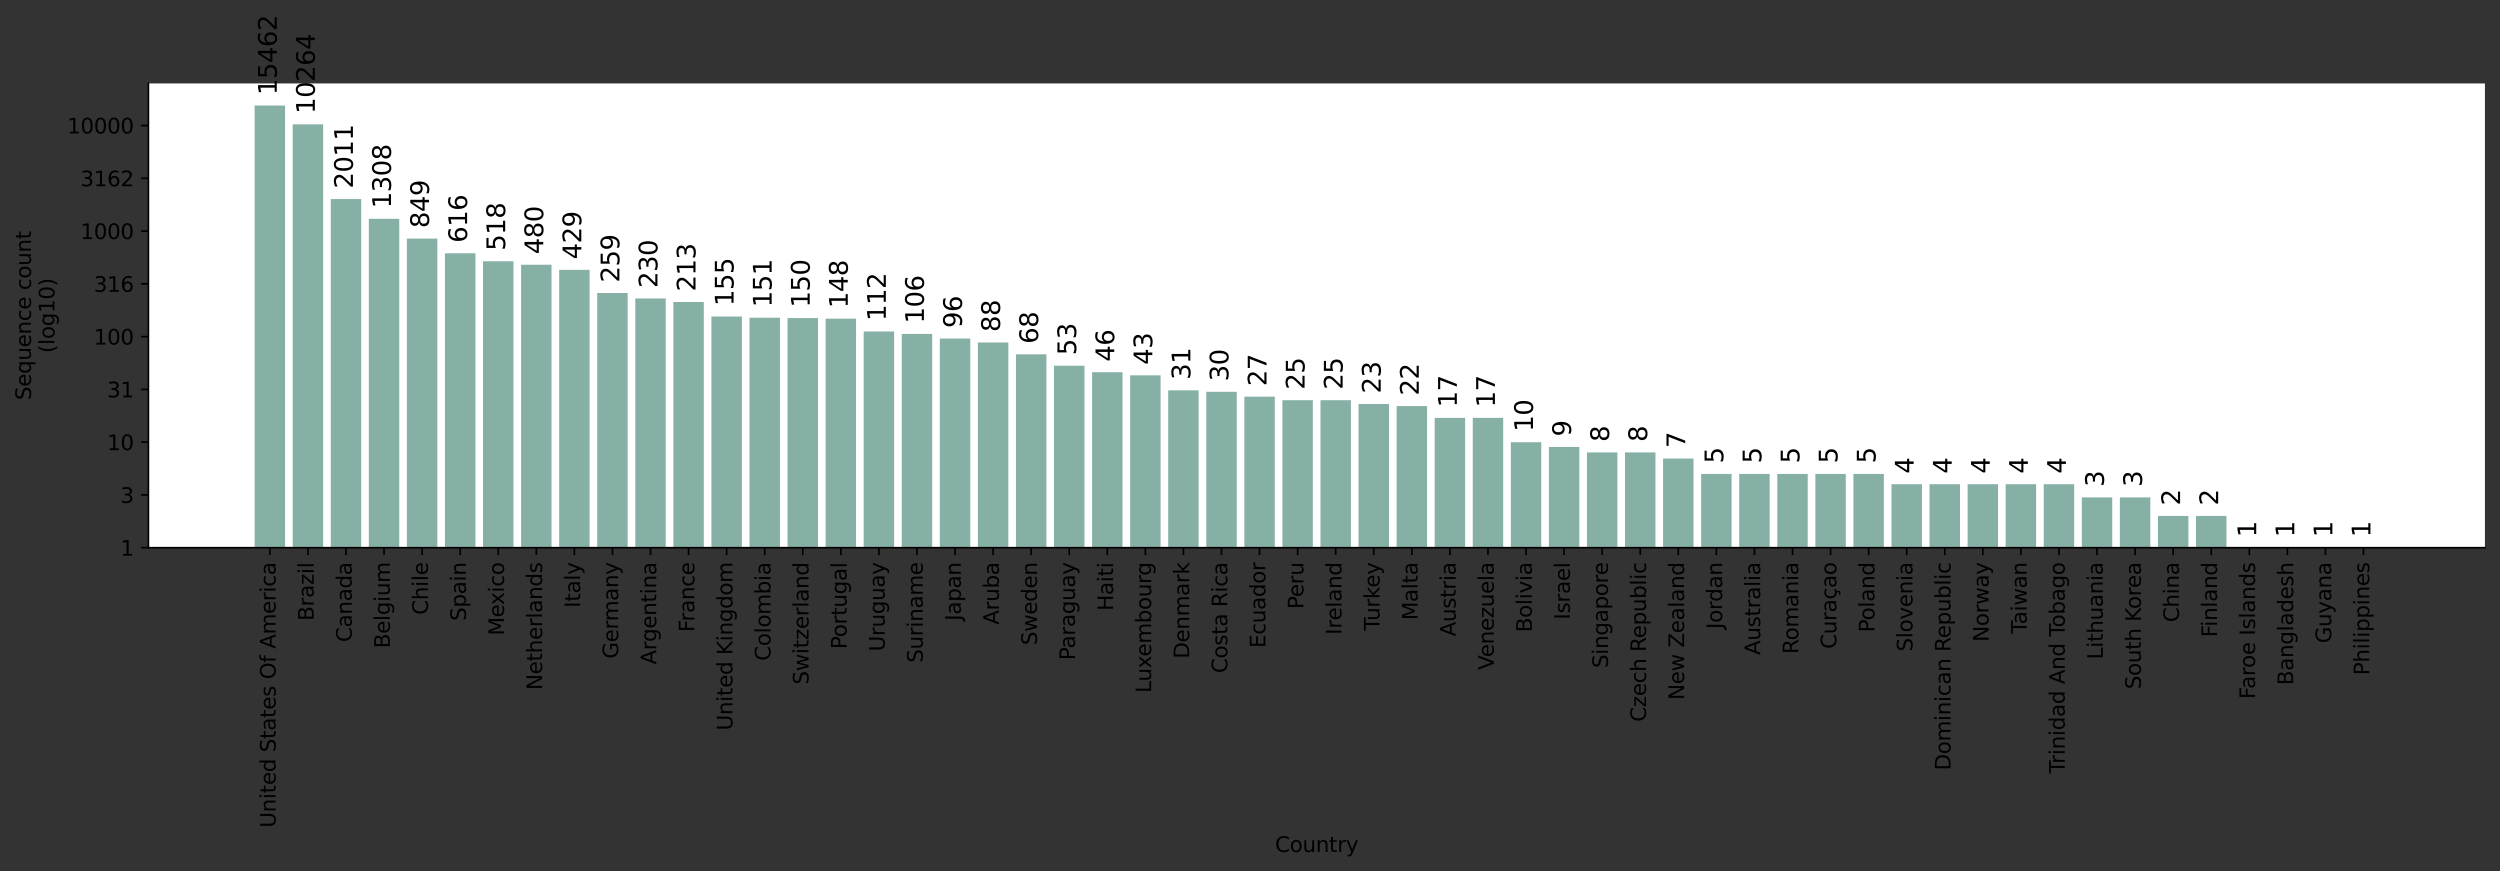<?xml version="1.0" encoding="utf-8" standalone="no"?>
<!DOCTYPE svg PUBLIC "-//W3C//DTD SVG 1.1//EN"
  "http://www.w3.org/Graphics/SVG/1.1/DTD/svg11.dtd">
<svg height="416.207pt" version="1.1" viewBox="0 0 1194.088 416.207" width="1194.088pt" xmlns="http://www.w3.org/2000/svg" xmlns:xlink="http://www.w3.org/1999/xlink">
 <rect x="0" y="0" width="1194.088" height="416.207" fill="#333333" stroke="none"/>
 <defs>
  <style type="text/css">*{stroke-linecap:butt;stroke-linejoin:round;}</style>
 </defs>
 <g id="figure_1">
  <g id="axes_1">
   <g id="patch_1">
    <path d="M 70.888 261.616 
L 1186.888 261.616 
L 1186.888 39.856 
L 70.888 39.856 
z
" style="fill:#ffffff;"/>
   </g>
   <g id="patch_2">
    <path clip-path="url(#p508f0f3334)" d="M 121.616 261.616 
L 136.161 261.616 
L 136.161 50.416 
L 121.616 50.416 
z
" style="fill:#86b0a6;"/>
   </g>
   <g id="patch_3">
    <path clip-path="url(#p508f0f3334)" d="M 139.798 261.616 
L 154.343 261.616 
L 154.343 59.388 
L 139.798 59.388 
z
" style="fill:#86b0a6;"/>
   </g>
   <g id="patch_4">
    <path clip-path="url(#p508f0f3334)" d="M 157.979 261.616 
L 172.525 261.616 
L 172.525 95.076 
L 157.979 95.076 
z
" style="fill:#86b0a6;"/>
   </g>
   <g id="patch_5">
    <path clip-path="url(#p508f0f3334)" d="M 176.161 261.616 
L 190.707 261.616 
L 190.707 104.494 
L 176.161 104.494 
z
" style="fill:#86b0a6;"/>
   </g>
   <g id="patch_6">
    <path clip-path="url(#p508f0f3334)" d="M 194.343 261.616 
L 208.888 261.616 
L 208.888 113.957 
L 194.343 113.957 
z
" style="fill:#86b0a6;"/>
   </g>
   <g id="patch_7">
    <path clip-path="url(#p508f0f3334)" d="M 212.525 261.616 
L 227.07 261.616 
L 227.07 120.981 
L 212.525 120.981 
z
" style="fill:#86b0a6;"/>
   </g>
   <g id="patch_8">
    <path clip-path="url(#p508f0f3334)" d="M 230.707 261.616 
L 245.252 261.616 
L 245.252 124.775 
L 230.707 124.775 
z
" style="fill:#86b0a6;"/>
   </g>
   <g id="patch_9">
    <path clip-path="url(#p508f0f3334)" d="M 248.888 261.616 
L 263.434 261.616 
L 263.434 126.443 
L 248.888 126.443 
z
" style="fill:#86b0a6;"/>
   </g>
   <g id="patch_10">
    <path clip-path="url(#p508f0f3334)" d="M 267.07 261.616 
L 281.616 261.616 
L 281.616 128.902 
L 267.07 128.902 
z
" style="fill:#86b0a6;"/>
   </g>
   <g id="patch_11">
    <path clip-path="url(#p508f0f3334)" d="M 285.252 261.616 
L 299.798 261.616 
L 299.798 139.951 
L 285.252 139.951 
z
" style="fill:#86b0a6;"/>
   </g>
   <g id="patch_12">
    <path clip-path="url(#p508f0f3334)" d="M 303.434 261.616 
L 317.979 261.616 
L 317.979 142.551 
L 303.434 142.551 
z
" style="fill:#86b0a6;"/>
   </g>
   <g id="patch_13">
    <path clip-path="url(#p508f0f3334)" d="M 321.616 261.616 
L 336.161 261.616 
L 336.161 144.232 
L 321.616 144.232 
z
" style="fill:#86b0a6;"/>
   </g>
   <g id="patch_14">
    <path clip-path="url(#p508f0f3334)" d="M 339.798 261.616 
L 354.343 261.616 
L 354.343 151.192 
L 339.798 151.192 
z
" style="fill:#86b0a6;"/>
   </g>
   <g id="patch_15">
    <path clip-path="url(#p508f0f3334)" d="M 357.979 261.616 
L 372.525 261.616 
L 372.525 151.764 
L 357.979 151.764 
z
" style="fill:#86b0a6;"/>
   </g>
   <g id="patch_16">
    <path clip-path="url(#p508f0f3334)" d="M 376.161 261.616 
L 390.707 261.616 
L 390.707 151.91 
L 376.161 151.91 
z
" style="fill:#86b0a6;"/>
   </g>
   <g id="patch_17">
    <path clip-path="url(#p508f0f3334)" d="M 394.343 261.616 
L 408.888 261.616 
L 408.888 152.204 
L 394.343 152.204 
z
" style="fill:#86b0a6;"/>
   </g>
   <g id="patch_18">
    <path clip-path="url(#p508f0f3334)" d="M 412.525 261.616 
L 427.07 261.616 
L 427.07 158.306 
L 412.525 158.306 
z
" style="fill:#86b0a6;"/>
   </g>
   <g id="patch_19">
    <path clip-path="url(#p508f0f3334)" d="M 430.707 261.616 
L 445.252 261.616 
L 445.252 159.512 
L 430.707 159.512 
z
" style="fill:#86b0a6;"/>
   </g>
   <g id="patch_20">
    <path clip-path="url(#p508f0f3334)" d="M 448.888 261.616 
L 463.434 261.616 
L 463.434 161.681 
L 448.888 161.681 
z
" style="fill:#86b0a6;"/>
   </g>
   <g id="patch_21">
    <path clip-path="url(#p508f0f3334)" d="M 467.07 261.616 
L 481.616 261.616 
L 481.616 163.586 
L 467.07 163.586 
z
" style="fill:#86b0a6;"/>
   </g>
   <g id="patch_22">
    <path clip-path="url(#p508f0f3334)" d="M 485.252 261.616 
L 499.798 261.616 
L 499.798 169.231 
L 485.252 169.231 
z
" style="fill:#86b0a6;"/>
   </g>
   <g id="patch_23">
    <path clip-path="url(#p508f0f3334)" d="M 503.434 261.616 
L 517.979 261.616 
L 517.979 174.688 
L 503.434 174.688 
z
" style="fill:#86b0a6;"/>
   </g>
   <g id="patch_24">
    <path clip-path="url(#p508f0f3334)" d="M 521.616 261.616 
L 536.161 261.616 
L 536.161 177.789 
L 521.616 177.789 
z
" style="fill:#86b0a6;"/>
   </g>
   <g id="patch_25">
    <path clip-path="url(#p508f0f3334)" d="M 539.798 261.616 
L 554.343 261.616 
L 554.343 179.266 
L 539.798 179.266 
z
" style="fill:#86b0a6;"/>
   </g>
   <g id="patch_26">
    <path clip-path="url(#p508f0f3334)" d="M 557.979 261.616 
L 572.525 261.616 
L 572.525 186.43 
L 557.979 186.43 
z
" style="fill:#86b0a6;"/>
   </g>
   <g id="patch_27">
    <path clip-path="url(#p508f0f3334)" d="M 576.161 261.616 
L 590.707 261.616 
L 590.707 187.148 
L 576.161 187.148 
z
" style="fill:#86b0a6;"/>
   </g>
   <g id="patch_28">
    <path clip-path="url(#p508f0f3334)" d="M 594.343 261.616 
L 608.888 261.616 
L 608.888 189.455 
L 594.343 189.455 
z
" style="fill:#86b0a6;"/>
   </g>
   <g id="patch_29">
    <path clip-path="url(#p508f0f3334)" d="M 612.525 261.616 
L 627.07 261.616 
L 627.07 191.14 
L 612.525 191.14 
z
" style="fill:#86b0a6;"/>
   </g>
   <g id="patch_30">
    <path clip-path="url(#p508f0f3334)" d="M 630.707 261.616 
L 645.252 261.616 
L 645.252 191.14 
L 630.707 191.14 
z
" style="fill:#86b0a6;"/>
   </g>
   <g id="patch_31">
    <path clip-path="url(#p508f0f3334)" d="M 648.888 261.616 
L 663.434 261.616 
L 663.434 192.966 
L 648.888 192.966 
z
" style="fill:#86b0a6;"/>
   </g>
   <g id="patch_32">
    <path clip-path="url(#p508f0f3334)" d="M 667.07 261.616 
L 681.616 261.616 
L 681.616 193.939 
L 667.07 193.939 
z
" style="fill:#86b0a6;"/>
   </g>
   <g id="patch_33">
    <path clip-path="url(#p508f0f3334)" d="M 685.252 261.616 
L 699.798 261.616 
L 699.798 199.584 
L 685.252 199.584 
z
" style="fill:#86b0a6;"/>
   </g>
   <g id="patch_34">
    <path clip-path="url(#p508f0f3334)" d="M 703.434 261.616 
L 717.979 261.616 
L 717.979 199.584 
L 703.434 199.584 
z
" style="fill:#86b0a6;"/>
   </g>
   <g id="patch_35">
    <path clip-path="url(#p508f0f3334)" d="M 721.616 261.616 
L 736.161 261.616 
L 736.161 211.202 
L 721.616 211.202 
z
" style="fill:#86b0a6;"/>
   </g>
   <g id="patch_36">
    <path clip-path="url(#p508f0f3334)" d="M 739.798 261.616 
L 754.343 261.616 
L 754.343 213.509 
L 739.798 213.509 
z
" style="fill:#86b0a6;"/>
   </g>
   <g id="patch_37">
    <path clip-path="url(#p508f0f3334)" d="M 757.979 261.616 
L 772.525 261.616 
L 772.525 216.088 
L 757.979 216.088 
z
" style="fill:#86b0a6;"/>
   </g>
   <g id="patch_38">
    <path clip-path="url(#p508f0f3334)" d="M 776.161 261.616 
L 790.707 261.616 
L 790.707 216.088 
L 776.161 216.088 
z
" style="fill:#86b0a6;"/>
   </g>
   <g id="patch_39">
    <path clip-path="url(#p508f0f3334)" d="M 794.343 261.616 
L 808.888 261.616 
L 808.888 219.011 
L 794.343 219.011 
z
" style="fill:#86b0a6;"/>
   </g>
   <g id="patch_40">
    <path clip-path="url(#p508f0f3334)" d="M 812.525 261.616 
L 827.07 261.616 
L 827.07 226.378 
L 812.525 226.378 
z
" style="fill:#86b0a6;"/>
   </g>
   <g id="patch_41">
    <path clip-path="url(#p508f0f3334)" d="M 830.707 261.616 
L 845.252 261.616 
L 845.252 226.378 
L 830.707 226.378 
z
" style="fill:#86b0a6;"/>
   </g>
   <g id="patch_42">
    <path clip-path="url(#p508f0f3334)" d="M 848.888 261.616 
L 863.434 261.616 
L 863.434 226.378 
L 848.888 226.378 
z
" style="fill:#86b0a6;"/>
   </g>
   <g id="patch_43">
    <path clip-path="url(#p508f0f3334)" d="M 867.07 261.616 
L 881.616 261.616 
L 881.616 226.378 
L 867.07 226.378 
z
" style="fill:#86b0a6;"/>
   </g>
   <g id="patch_44">
    <path clip-path="url(#p508f0f3334)" d="M 885.252 261.616 
L 899.798 261.616 
L 899.798 226.378 
L 885.252 226.378 
z
" style="fill:#86b0a6;"/>
   </g>
   <g id="patch_45">
    <path clip-path="url(#p508f0f3334)" d="M 903.434 261.616 
L 917.979 261.616 
L 917.979 231.264 
L 903.434 231.264 
z
" style="fill:#86b0a6;"/>
   </g>
   <g id="patch_46">
    <path clip-path="url(#p508f0f3334)" d="M 921.616 261.616 
L 936.161 261.616 
L 936.161 231.264 
L 921.616 231.264 
z
" style="fill:#86b0a6;"/>
   </g>
   <g id="patch_47">
    <path clip-path="url(#p508f0f3334)" d="M 939.798 261.616 
L 954.343 261.616 
L 954.343 231.264 
L 939.798 231.264 
z
" style="fill:#86b0a6;"/>
   </g>
   <g id="patch_48">
    <path clip-path="url(#p508f0f3334)" d="M 957.979 261.616 
L 972.525 261.616 
L 972.525 231.264 
L 957.979 231.264 
z
" style="fill:#86b0a6;"/>
   </g>
   <g id="patch_49">
    <path clip-path="url(#p508f0f3334)" d="M 976.161 261.616 
L 990.707 261.616 
L 990.707 231.264 
L 976.161 231.264 
z
" style="fill:#86b0a6;"/>
   </g>
   <g id="patch_50">
    <path clip-path="url(#p508f0f3334)" d="M 994.343 261.616 
L 1008.888 261.616 
L 1008.888 237.563 
L 994.343 237.563 
z
" style="fill:#86b0a6;"/>
   </g>
   <g id="patch_51">
    <path clip-path="url(#p508f0f3334)" d="M 1012.525 261.616 
L 1027.07 261.616 
L 1027.07 237.563 
L 1012.525 237.563 
z
" style="fill:#86b0a6;"/>
   </g>
   <g id="patch_52">
    <path clip-path="url(#p508f0f3334)" d="M 1030.707 261.616 
L 1045.252 261.616 
L 1045.252 246.44 
L 1030.707 246.44 
z
" style="fill:#86b0a6;"/>
   </g>
   <g id="patch_53">
    <path clip-path="url(#p508f0f3334)" d="M 1048.888 261.616 
L 1063.434 261.616 
L 1063.434 246.44 
L 1048.888 246.44 
z
" style="fill:#86b0a6;"/>
   </g>
   <g id="patch_54">
    <path clip-path="url(#p508f0f3334)" d="M 1067.07 261.616 
L 1081.616 261.616 
L 1081.616 261.616 
L 1067.07 261.616 
z
" style="fill:#86b0a6;"/>
   </g>
   <g id="patch_55">
    <path clip-path="url(#p508f0f3334)" d="M 1085.252 261.616 
L 1099.798 261.616 
L 1099.798 261.616 
L 1085.252 261.616 
z
" style="fill:#86b0a6;"/>
   </g>
   <g id="patch_56">
    <path clip-path="url(#p508f0f3334)" d="M 1103.434 261.616 
L 1117.979 261.616 
L 1117.979 261.616 
L 1103.434 261.616 
z
" style="fill:#86b0a6;"/>
   </g>
   <g id="patch_57">
    <path clip-path="url(#p508f0f3334)" d="M 1121.616 261.616 
L 1136.161 261.616 
L 1136.161 261.616 
L 1121.616 261.616 
z
" style="fill:#86b0a6;"/>
   </g>
   <g id="matplotlib.axis_1">
    <g id="xtick_1">
     <g id="line2d_1">
      <defs>
       <path d="M 0 0 
L 0 3.5 
" id="m0e78ed0a3f" style="stroke:#000000;stroke-width:0.8;"/>
      </defs>
      <g>
       <use style="stroke:#000000;stroke-width:0.8;" x="128.888" xlink:href="#m0e78ed0a3f" y="261.616"/>
      </g>
     </g>
     <g id="text_1">
      <!-- United States Of America -->
      <g transform="translate(131.648 395.329)rotate(-90)scale(0.1 -0.1)">
       <defs>
        <path d="M 556 4666 
L 1191 4666 
L 1191 1831 
Q 1191 1081 1462 751 
Q 1734 422 2344 422 
Q 2950 422 3222 751 
Q 3494 1081 3494 1831 
L 3494 4666 
L 4128 4666 
L 4128 1753 
Q 4128 841 3676 375 
Q 3225 -91 2344 -91 
Q 1459 -91 1007 375 
Q 556 841 556 1753 
L 556 4666 
z
" id="DejaVuSans-55" transform="scale(0.016)"/>
        <path d="M 3513 2113 
L 3513 0 
L 2938 0 
L 2938 2094 
Q 2938 2591 2744 2837 
Q 2550 3084 2163 3084 
Q 1697 3084 1428 2787 
Q 1159 2491 1159 1978 
L 1159 0 
L 581 0 
L 581 3500 
L 1159 3500 
L 1159 2956 
Q 1366 3272 1645 3428 
Q 1925 3584 2291 3584 
Q 2894 3584 3203 3211 
Q 3513 2838 3513 2113 
z
" id="DejaVuSans-6e" transform="scale(0.016)"/>
        <path d="M 603 3500 
L 1178 3500 
L 1178 0 
L 603 0 
L 603 3500 
z
M 603 4863 
L 1178 4863 
L 1178 4134 
L 603 4134 
L 603 4863 
z
" id="DejaVuSans-69" transform="scale(0.016)"/>
        <path d="M 1172 4494 
L 1172 3500 
L 2356 3500 
L 2356 3053 
L 1172 3053 
L 1172 1153 
Q 1172 725 1289 603 
Q 1406 481 1766 481 
L 2356 481 
L 2356 0 
L 1766 0 
Q 1100 0 847 248 
Q 594 497 594 1153 
L 594 3053 
L 172 3053 
L 172 3500 
L 594 3500 
L 594 4494 
L 1172 4494 
z
" id="DejaVuSans-74" transform="scale(0.016)"/>
        <path d="M 3597 1894 
L 3597 1613 
L 953 1613 
Q 991 1019 1311 708 
Q 1631 397 2203 397 
Q 2534 397 2845 478 
Q 3156 559 3463 722 
L 3463 178 
Q 3153 47 2828 -22 
Q 2503 -91 2169 -91 
Q 1331 -91 842 396 
Q 353 884 353 1716 
Q 353 2575 817 3079 
Q 1281 3584 2069 3584 
Q 2775 3584 3186 3129 
Q 3597 2675 3597 1894 
z
M 3022 2063 
Q 3016 2534 2758 2815 
Q 2500 3097 2075 3097 
Q 1594 3097 1305 2825 
Q 1016 2553 972 2059 
L 3022 2063 
z
" id="DejaVuSans-65" transform="scale(0.016)"/>
        <path d="M 2906 2969 
L 2906 4863 
L 3481 4863 
L 3481 0 
L 2906 0 
L 2906 525 
Q 2725 213 2448 61 
Q 2172 -91 1784 -91 
Q 1150 -91 751 415 
Q 353 922 353 1747 
Q 353 2572 751 3078 
Q 1150 3584 1784 3584 
Q 2172 3584 2448 3432 
Q 2725 3281 2906 2969 
z
M 947 1747 
Q 947 1113 1208 752 
Q 1469 391 1925 391 
Q 2381 391 2643 752 
Q 2906 1113 2906 1747 
Q 2906 2381 2643 2742 
Q 2381 3103 1925 3103 
Q 1469 3103 1208 2742 
Q 947 2381 947 1747 
z
" id="DejaVuSans-64" transform="scale(0.016)"/>
        <path id="DejaVuSans-20" transform="scale(0.016)"/>
        <path d="M 3425 4513 
L 3425 3897 
Q 3066 4069 2747 4153 
Q 2428 4238 2131 4238 
Q 1616 4238 1336 4038 
Q 1056 3838 1056 3469 
Q 1056 3159 1242 3001 
Q 1428 2844 1947 2747 
L 2328 2669 
Q 3034 2534 3370 2195 
Q 3706 1856 3706 1288 
Q 3706 609 3251 259 
Q 2797 -91 1919 -91 
Q 1588 -91 1214 -16 
Q 841 59 441 206 
L 441 856 
Q 825 641 1194 531 
Q 1563 422 1919 422 
Q 2459 422 2753 634 
Q 3047 847 3047 1241 
Q 3047 1584 2836 1778 
Q 2625 1972 2144 2069 
L 1759 2144 
Q 1053 2284 737 2584 
Q 422 2884 422 3419 
Q 422 4038 858 4394 
Q 1294 4750 2059 4750 
Q 2388 4750 2728 4690 
Q 3069 4631 3425 4513 
z
" id="DejaVuSans-53" transform="scale(0.016)"/>
        <path d="M 2194 1759 
Q 1497 1759 1228 1600 
Q 959 1441 959 1056 
Q 959 750 1161 570 
Q 1363 391 1709 391 
Q 2188 391 2477 730 
Q 2766 1069 2766 1631 
L 2766 1759 
L 2194 1759 
z
M 3341 1997 
L 3341 0 
L 2766 0 
L 2766 531 
Q 2569 213 2275 61 
Q 1981 -91 1556 -91 
Q 1019 -91 701 211 
Q 384 513 384 1019 
Q 384 1609 779 1909 
Q 1175 2209 1959 2209 
L 2766 2209 
L 2766 2266 
Q 2766 2663 2505 2880 
Q 2244 3097 1772 3097 
Q 1472 3097 1187 3025 
Q 903 2953 641 2809 
L 641 3341 
Q 956 3463 1253 3523 
Q 1550 3584 1831 3584 
Q 2591 3584 2966 3190 
Q 3341 2797 3341 1997 
z
" id="DejaVuSans-61" transform="scale(0.016)"/>
        <path d="M 2834 3397 
L 2834 2853 
Q 2591 2978 2328 3040 
Q 2066 3103 1784 3103 
Q 1356 3103 1142 2972 
Q 928 2841 928 2578 
Q 928 2378 1081 2264 
Q 1234 2150 1697 2047 
L 1894 2003 
Q 2506 1872 2764 1633 
Q 3022 1394 3022 966 
Q 3022 478 2636 193 
Q 2250 -91 1575 -91 
Q 1294 -91 989 -36 
Q 684 19 347 128 
L 347 722 
Q 666 556 975 473 
Q 1284 391 1588 391 
Q 1994 391 2212 530 
Q 2431 669 2431 922 
Q 2431 1156 2273 1281 
Q 2116 1406 1581 1522 
L 1381 1569 
Q 847 1681 609 1914 
Q 372 2147 372 2553 
Q 372 3047 722 3315 
Q 1072 3584 1716 3584 
Q 2034 3584 2315 3537 
Q 2597 3491 2834 3397 
z
" id="DejaVuSans-73" transform="scale(0.016)"/>
        <path d="M 2522 4238 
Q 1834 4238 1429 3725 
Q 1025 3213 1025 2328 
Q 1025 1447 1429 934 
Q 1834 422 2522 422 
Q 3209 422 3611 934 
Q 4013 1447 4013 2328 
Q 4013 3213 3611 3725 
Q 3209 4238 2522 4238 
z
M 2522 4750 
Q 3503 4750 4090 4092 
Q 4678 3434 4678 2328 
Q 4678 1225 4090 567 
Q 3503 -91 2522 -91 
Q 1538 -91 948 565 
Q 359 1222 359 2328 
Q 359 3434 948 4092 
Q 1538 4750 2522 4750 
z
" id="DejaVuSans-4f" transform="scale(0.016)"/>
        <path d="M 2375 4863 
L 2375 4384 
L 1825 4384 
Q 1516 4384 1395 4259 
Q 1275 4134 1275 3809 
L 1275 3500 
L 2222 3500 
L 2222 3053 
L 1275 3053 
L 1275 0 
L 697 0 
L 697 3053 
L 147 3053 
L 147 3500 
L 697 3500 
L 697 3744 
Q 697 4328 969 4595 
Q 1241 4863 1831 4863 
L 2375 4863 
z
" id="DejaVuSans-66" transform="scale(0.016)"/>
        <path d="M 2188 4044 
L 1331 1722 
L 3047 1722 
L 2188 4044 
z
M 1831 4666 
L 2547 4666 
L 4325 0 
L 3669 0 
L 3244 1197 
L 1141 1197 
L 716 0 
L 50 0 
L 1831 4666 
z
" id="DejaVuSans-41" transform="scale(0.016)"/>
        <path d="M 3328 2828 
Q 3544 3216 3844 3400 
Q 4144 3584 4550 3584 
Q 5097 3584 5394 3201 
Q 5691 2819 5691 2113 
L 5691 0 
L 5113 0 
L 5113 2094 
Q 5113 2597 4934 2840 
Q 4756 3084 4391 3084 
Q 3944 3084 3684 2787 
Q 3425 2491 3425 1978 
L 3425 0 
L 2847 0 
L 2847 2094 
Q 2847 2600 2669 2842 
Q 2491 3084 2119 3084 
Q 1678 3084 1418 2786 
Q 1159 2488 1159 1978 
L 1159 0 
L 581 0 
L 581 3500 
L 1159 3500 
L 1159 2956 
Q 1356 3278 1631 3431 
Q 1906 3584 2284 3584 
Q 2666 3584 2933 3390 
Q 3200 3197 3328 2828 
z
" id="DejaVuSans-6d" transform="scale(0.016)"/>
        <path d="M 2631 2963 
Q 2534 3019 2420 3045 
Q 2306 3072 2169 3072 
Q 1681 3072 1420 2755 
Q 1159 2438 1159 1844 
L 1159 0 
L 581 0 
L 581 3500 
L 1159 3500 
L 1159 2956 
Q 1341 3275 1631 3429 
Q 1922 3584 2338 3584 
Q 2397 3584 2469 3576 
Q 2541 3569 2628 3553 
L 2631 2963 
z
" id="DejaVuSans-72" transform="scale(0.016)"/>
        <path d="M 3122 3366 
L 3122 2828 
Q 2878 2963 2633 3030 
Q 2388 3097 2138 3097 
Q 1578 3097 1268 2742 
Q 959 2388 959 1747 
Q 959 1106 1268 751 
Q 1578 397 2138 397 
Q 2388 397 2633 464 
Q 2878 531 3122 666 
L 3122 134 
Q 2881 22 2623 -34 
Q 2366 -91 2075 -91 
Q 1284 -91 818 406 
Q 353 903 353 1747 
Q 353 2603 823 3093 
Q 1294 3584 2113 3584 
Q 2378 3584 2631 3529 
Q 2884 3475 3122 3366 
z
" id="DejaVuSans-63" transform="scale(0.016)"/>
       </defs>
       <use xlink:href="#DejaVuSans-55"/>
       <use x="73.193" xlink:href="#DejaVuSans-6e"/>
       <use x="136.572" xlink:href="#DejaVuSans-69"/>
       <use x="164.355" xlink:href="#DejaVuSans-74"/>
       <use x="203.564" xlink:href="#DejaVuSans-65"/>
       <use x="265.088" xlink:href="#DejaVuSans-64"/>
       <use x="328.564" xlink:href="#DejaVuSans-20"/>
       <use x="360.352" xlink:href="#DejaVuSans-53"/>
       <use x="423.828" xlink:href="#DejaVuSans-74"/>
       <use x="463.037" xlink:href="#DejaVuSans-61"/>
       <use x="524.316" xlink:href="#DejaVuSans-74"/>
       <use x="563.525" xlink:href="#DejaVuSans-65"/>
       <use x="625.049" xlink:href="#DejaVuSans-73"/>
       <use x="677.148" xlink:href="#DejaVuSans-20"/>
       <use x="708.936" xlink:href="#DejaVuSans-4f"/>
       <use x="787.646" xlink:href="#DejaVuSans-66"/>
       <use x="822.852" xlink:href="#DejaVuSans-20"/>
       <use x="854.639" xlink:href="#DejaVuSans-41"/>
       <use x="923.047" xlink:href="#DejaVuSans-6d"/>
       <use x="1020.459" xlink:href="#DejaVuSans-65"/>
       <use x="1081.982" xlink:href="#DejaVuSans-72"/>
       <use x="1123.096" xlink:href="#DejaVuSans-69"/>
       <use x="1150.879" xlink:href="#DejaVuSans-63"/>
       <use x="1205.859" xlink:href="#DejaVuSans-61"/>
      </g>
     </g>
    </g>
    <g id="xtick_2">
     <g id="line2d_2">
      <g>
       <use style="stroke:#000000;stroke-width:0.8;" x="147.07" xlink:href="#m0e78ed0a3f" y="261.616"/>
      </g>
     </g>
     <g id="text_2">
      <!-- Brazil -->
      <g transform="translate(149.83 296.521)rotate(-90)scale(0.1 -0.1)">
       <defs>
        <path d="M 1259 2228 
L 1259 519 
L 2272 519 
Q 2781 519 3026 730 
Q 3272 941 3272 1375 
Q 3272 1813 3026 2020 
Q 2781 2228 2272 2228 
L 1259 2228 
z
M 1259 4147 
L 1259 2741 
L 2194 2741 
Q 2656 2741 2882 2914 
Q 3109 3088 3109 3444 
Q 3109 3797 2882 3972 
Q 2656 4147 2194 4147 
L 1259 4147 
z
M 628 4666 
L 2241 4666 
Q 2963 4666 3353 4366 
Q 3744 4066 3744 3513 
Q 3744 3084 3544 2831 
Q 3344 2578 2956 2516 
Q 3422 2416 3680 2098 
Q 3938 1781 3938 1306 
Q 3938 681 3513 340 
Q 3088 0 2303 0 
L 628 0 
L 628 4666 
z
" id="DejaVuSans-42" transform="scale(0.016)"/>
        <path d="M 353 3500 
L 3084 3500 
L 3084 2975 
L 922 459 
L 3084 459 
L 3084 0 
L 275 0 
L 275 525 
L 2438 3041 
L 353 3041 
L 353 3500 
z
" id="DejaVuSans-7a" transform="scale(0.016)"/>
        <path d="M 603 4863 
L 1178 4863 
L 1178 0 
L 603 0 
L 603 4863 
z
" id="DejaVuSans-6c" transform="scale(0.016)"/>
       </defs>
       <use xlink:href="#DejaVuSans-42"/>
       <use x="68.604" xlink:href="#DejaVuSans-72"/>
       <use x="109.717" xlink:href="#DejaVuSans-61"/>
       <use x="170.996" xlink:href="#DejaVuSans-7a"/>
       <use x="223.486" xlink:href="#DejaVuSans-69"/>
       <use x="251.27" xlink:href="#DejaVuSans-6c"/>
      </g>
     </g>
    </g>
    <g id="xtick_3">
     <g id="line2d_3">
      <g>
       <use style="stroke:#000000;stroke-width:0.8;" x="165.252" xlink:href="#m0e78ed0a3f" y="261.616"/>
      </g>
     </g>
     <g id="text_3">
      <!-- Canada -->
      <g transform="translate(168.011 306.67)rotate(-90)scale(0.1 -0.1)">
       <defs>
        <path d="M 4122 4306 
L 4122 3641 
Q 3803 3938 3442 4084 
Q 3081 4231 2675 4231 
Q 1875 4231 1450 3742 
Q 1025 3253 1025 2328 
Q 1025 1406 1450 917 
Q 1875 428 2675 428 
Q 3081 428 3442 575 
Q 3803 722 4122 1019 
L 4122 359 
Q 3791 134 3420 21 
Q 3050 -91 2638 -91 
Q 1578 -91 968 557 
Q 359 1206 359 2328 
Q 359 3453 968 4101 
Q 1578 4750 2638 4750 
Q 3056 4750 3426 4639 
Q 3797 4528 4122 4306 
z
" id="DejaVuSans-43" transform="scale(0.016)"/>
       </defs>
       <use xlink:href="#DejaVuSans-43"/>
       <use x="69.824" xlink:href="#DejaVuSans-61"/>
       <use x="131.104" xlink:href="#DejaVuSans-6e"/>
       <use x="194.482" xlink:href="#DejaVuSans-61"/>
       <use x="255.762" xlink:href="#DejaVuSans-64"/>
       <use x="319.238" xlink:href="#DejaVuSans-61"/>
      </g>
     </g>
    </g>
    <g id="xtick_4">
     <g id="line2d_4">
      <g>
       <use style="stroke:#000000;stroke-width:0.8;" x="183.434" xlink:href="#m0e78ed0a3f" y="261.616"/>
      </g>
     </g>
     <g id="text_4">
      <!-- Belgium -->
      <g transform="translate(186.193 309.613)rotate(-90)scale(0.1 -0.1)">
       <defs>
        <path d="M 2906 1791 
Q 2906 2416 2648 2759 
Q 2391 3103 1925 3103 
Q 1463 3103 1205 2759 
Q 947 2416 947 1791 
Q 947 1169 1205 825 
Q 1463 481 1925 481 
Q 2391 481 2648 825 
Q 2906 1169 2906 1791 
z
M 3481 434 
Q 3481 -459 3084 -895 
Q 2688 -1331 1869 -1331 
Q 1566 -1331 1297 -1286 
Q 1028 -1241 775 -1147 
L 775 -588 
Q 1028 -725 1275 -790 
Q 1522 -856 1778 -856 
Q 2344 -856 2625 -561 
Q 2906 -266 2906 331 
L 2906 616 
Q 2728 306 2450 153 
Q 2172 0 1784 0 
Q 1141 0 747 490 
Q 353 981 353 1791 
Q 353 2603 747 3093 
Q 1141 3584 1784 3584 
Q 2172 3584 2450 3431 
Q 2728 3278 2906 2969 
L 2906 3500 
L 3481 3500 
L 3481 434 
z
" id="DejaVuSans-67" transform="scale(0.016)"/>
        <path d="M 544 1381 
L 544 3500 
L 1119 3500 
L 1119 1403 
Q 1119 906 1312 657 
Q 1506 409 1894 409 
Q 2359 409 2629 706 
Q 2900 1003 2900 1516 
L 2900 3500 
L 3475 3500 
L 3475 0 
L 2900 0 
L 2900 538 
Q 2691 219 2414 64 
Q 2138 -91 1772 -91 
Q 1169 -91 856 284 
Q 544 659 544 1381 
z
M 1991 3584 
L 1991 3584 
z
" id="DejaVuSans-75" transform="scale(0.016)"/>
       </defs>
       <use xlink:href="#DejaVuSans-42"/>
       <use x="68.604" xlink:href="#DejaVuSans-65"/>
       <use x="130.127" xlink:href="#DejaVuSans-6c"/>
       <use x="157.91" xlink:href="#DejaVuSans-67"/>
       <use x="221.387" xlink:href="#DejaVuSans-69"/>
       <use x="249.17" xlink:href="#DejaVuSans-75"/>
       <use x="312.549" xlink:href="#DejaVuSans-6d"/>
      </g>
     </g>
    </g>
    <g id="xtick_5">
     <g id="line2d_5">
      <g>
       <use style="stroke:#000000;stroke-width:0.8;" x="201.616" xlink:href="#m0e78ed0a3f" y="261.616"/>
      </g>
     </g>
     <g id="text_5">
      <!-- Chile -->
      <g transform="translate(204.375 293.646)rotate(-90)scale(0.1 -0.1)">
       <defs>
        <path d="M 3513 2113 
L 3513 0 
L 2938 0 
L 2938 2094 
Q 2938 2591 2744 2837 
Q 2550 3084 2163 3084 
Q 1697 3084 1428 2787 
Q 1159 2491 1159 1978 
L 1159 0 
L 581 0 
L 581 4863 
L 1159 4863 
L 1159 2956 
Q 1366 3272 1645 3428 
Q 1925 3584 2291 3584 
Q 2894 3584 3203 3211 
Q 3513 2838 3513 2113 
z
" id="DejaVuSans-68" transform="scale(0.016)"/>
       </defs>
       <use xlink:href="#DejaVuSans-43"/>
       <use x="69.824" xlink:href="#DejaVuSans-68"/>
       <use x="133.203" xlink:href="#DejaVuSans-69"/>
       <use x="160.986" xlink:href="#DejaVuSans-6c"/>
       <use x="188.77" xlink:href="#DejaVuSans-65"/>
      </g>
     </g>
    </g>
    <g id="xtick_6">
     <g id="line2d_6">
      <g>
       <use style="stroke:#000000;stroke-width:0.8;" x="219.798" xlink:href="#m0e78ed0a3f" y="261.616"/>
      </g>
     </g>
     <g id="text_6">
      <!-- Spain -->
      <g transform="translate(222.557 296.557)rotate(-90)scale(0.1 -0.1)">
       <defs>
        <path d="M 1159 525 
L 1159 -1331 
L 581 -1331 
L 581 3500 
L 1159 3500 
L 1159 2969 
Q 1341 3281 1617 3432 
Q 1894 3584 2278 3584 
Q 2916 3584 3314 3078 
Q 3713 2572 3713 1747 
Q 3713 922 3314 415 
Q 2916 -91 2278 -91 
Q 1894 -91 1617 61 
Q 1341 213 1159 525 
z
M 3116 1747 
Q 3116 2381 2855 2742 
Q 2594 3103 2138 3103 
Q 1681 3103 1420 2742 
Q 1159 2381 1159 1747 
Q 1159 1113 1420 752 
Q 1681 391 2138 391 
Q 2594 391 2855 752 
Q 3116 1113 3116 1747 
z
" id="DejaVuSans-70" transform="scale(0.016)"/>
       </defs>
       <use xlink:href="#DejaVuSans-53"/>
       <use x="63.477" xlink:href="#DejaVuSans-70"/>
       <use x="126.953" xlink:href="#DejaVuSans-61"/>
       <use x="188.232" xlink:href="#DejaVuSans-69"/>
       <use x="216.016" xlink:href="#DejaVuSans-6e"/>
      </g>
     </g>
    </g>
    <g id="xtick_7">
     <g id="line2d_7">
      <g>
       <use style="stroke:#000000;stroke-width:0.8;" x="237.979" xlink:href="#m0e78ed0a3f" y="261.616"/>
      </g>
     </g>
     <g id="text_7">
      <!-- Mexico -->
      <g transform="translate(240.739 303.537)rotate(-90)scale(0.1 -0.1)">
       <defs>
        <path d="M 628 4666 
L 1569 4666 
L 2759 1491 
L 3956 4666 
L 4897 4666 
L 4897 0 
L 4281 0 
L 4281 4097 
L 3078 897 
L 2444 897 
L 1241 4097 
L 1241 0 
L 628 0 
L 628 4666 
z
" id="DejaVuSans-4d" transform="scale(0.016)"/>
        <path d="M 3513 3500 
L 2247 1797 
L 3578 0 
L 2900 0 
L 1881 1375 
L 863 0 
L 184 0 
L 1544 1831 
L 300 3500 
L 978 3500 
L 1906 2253 
L 2834 3500 
L 3513 3500 
z
" id="DejaVuSans-78" transform="scale(0.016)"/>
        <path d="M 1959 3097 
Q 1497 3097 1228 2736 
Q 959 2375 959 1747 
Q 959 1119 1226 758 
Q 1494 397 1959 397 
Q 2419 397 2687 759 
Q 2956 1122 2956 1747 
Q 2956 2369 2687 2733 
Q 2419 3097 1959 3097 
z
M 1959 3584 
Q 2709 3584 3137 3096 
Q 3566 2609 3566 1747 
Q 3566 888 3137 398 
Q 2709 -91 1959 -91 
Q 1206 -91 779 398 
Q 353 888 353 1747 
Q 353 2609 779 3096 
Q 1206 3584 1959 3584 
z
" id="DejaVuSans-6f" transform="scale(0.016)"/>
       </defs>
       <use xlink:href="#DejaVuSans-4d"/>
       <use x="86.279" xlink:href="#DejaVuSans-65"/>
       <use x="146.053" xlink:href="#DejaVuSans-78"/>
       <use x="205.232" xlink:href="#DejaVuSans-69"/>
       <use x="233.016" xlink:href="#DejaVuSans-63"/>
       <use x="287.996" xlink:href="#DejaVuSans-6f"/>
      </g>
     </g>
    </g>
    <g id="xtick_8">
     <g id="line2d_8">
      <g>
       <use style="stroke:#000000;stroke-width:0.8;" x="256.161" xlink:href="#m0e78ed0a3f" y="261.616"/>
      </g>
     </g>
     <g id="text_8">
      <!-- Netherlands -->
      <g transform="translate(258.921 329.574)rotate(-90)scale(0.1 -0.1)">
       <defs>
        <path d="M 628 4666 
L 1478 4666 
L 3547 763 
L 3547 4666 
L 4159 4666 
L 4159 0 
L 3309 0 
L 1241 3903 
L 1241 0 
L 628 0 
L 628 4666 
z
" id="DejaVuSans-4e" transform="scale(0.016)"/>
       </defs>
       <use xlink:href="#DejaVuSans-4e"/>
       <use x="74.805" xlink:href="#DejaVuSans-65"/>
       <use x="136.328" xlink:href="#DejaVuSans-74"/>
       <use x="175.537" xlink:href="#DejaVuSans-68"/>
       <use x="238.916" xlink:href="#DejaVuSans-65"/>
       <use x="300.439" xlink:href="#DejaVuSans-72"/>
       <use x="341.553" xlink:href="#DejaVuSans-6c"/>
       <use x="369.336" xlink:href="#DejaVuSans-61"/>
       <use x="430.615" xlink:href="#DejaVuSans-6e"/>
       <use x="493.994" xlink:href="#DejaVuSans-64"/>
       <use x="557.471" xlink:href="#DejaVuSans-73"/>
      </g>
     </g>
    </g>
    <g id="xtick_9">
     <g id="line2d_9">
      <g>
       <use style="stroke:#000000;stroke-width:0.8;" x="274.343" xlink:href="#m0e78ed0a3f" y="261.616"/>
      </g>
     </g>
     <g id="text_9">
      <!-- Italy -->
      <g transform="translate(277.102 290.312)rotate(-90)scale(0.1 -0.1)">
       <defs>
        <path d="M 628 4666 
L 1259 4666 
L 1259 0 
L 628 0 
L 628 4666 
z
" id="DejaVuSans-49" transform="scale(0.016)"/>
        <path d="M 2059 -325 
Q 1816 -950 1584 -1140 
Q 1353 -1331 966 -1331 
L 506 -1331 
L 506 -850 
L 844 -850 
Q 1081 -850 1212 -737 
Q 1344 -625 1503 -206 
L 1606 56 
L 191 3500 
L 800 3500 
L 1894 763 
L 2988 3500 
L 3597 3500 
L 2059 -325 
z
" id="DejaVuSans-79" transform="scale(0.016)"/>
       </defs>
       <use xlink:href="#DejaVuSans-49"/>
       <use x="29.492" xlink:href="#DejaVuSans-74"/>
       <use x="68.701" xlink:href="#DejaVuSans-61"/>
       <use x="129.98" xlink:href="#DejaVuSans-6c"/>
       <use x="157.764" xlink:href="#DejaVuSans-79"/>
      </g>
     </g>
    </g>
    <g id="xtick_10">
     <g id="line2d_10">
      <g>
       <use style="stroke:#000000;stroke-width:0.8;" x="292.525" xlink:href="#m0e78ed0a3f" y="261.616"/>
      </g>
     </g>
     <g id="text_10">
      <!-- Germany -->
      <g transform="translate(295.284 314.579)rotate(-90)scale(0.1 -0.1)">
       <defs>
        <path d="M 3809 666 
L 3809 1919 
L 2778 1919 
L 2778 2438 
L 4434 2438 
L 4434 434 
Q 4069 175 3628 42 
Q 3188 -91 2688 -91 
Q 1594 -91 976 548 
Q 359 1188 359 2328 
Q 359 3472 976 4111 
Q 1594 4750 2688 4750 
Q 3144 4750 3555 4637 
Q 3966 4525 4313 4306 
L 4313 3634 
Q 3963 3931 3569 4081 
Q 3175 4231 2741 4231 
Q 1884 4231 1454 3753 
Q 1025 3275 1025 2328 
Q 1025 1384 1454 906 
Q 1884 428 2741 428 
Q 3075 428 3337 486 
Q 3600 544 3809 666 
z
" id="DejaVuSans-47" transform="scale(0.016)"/>
       </defs>
       <use xlink:href="#DejaVuSans-47"/>
       <use x="77.49" xlink:href="#DejaVuSans-65"/>
       <use x="139.014" xlink:href="#DejaVuSans-72"/>
       <use x="178.377" xlink:href="#DejaVuSans-6d"/>
       <use x="275.789" xlink:href="#DejaVuSans-61"/>
       <use x="337.068" xlink:href="#DejaVuSans-6e"/>
       <use x="400.447" xlink:href="#DejaVuSans-79"/>
      </g>
     </g>
    </g>
    <g id="xtick_11">
     <g id="line2d_11">
      <g>
       <use style="stroke:#000000;stroke-width:0.8;" x="310.707" xlink:href="#m0e78ed0a3f" y="261.616"/>
      </g>
     </g>
     <g id="text_11">
      <!-- Argentina -->
      <g transform="translate(313.466 317.396)rotate(-90)scale(0.1 -0.1)">
       <use xlink:href="#DejaVuSans-41"/>
       <use x="68.408" xlink:href="#DejaVuSans-72"/>
       <use x="107.771" xlink:href="#DejaVuSans-67"/>
       <use x="171.248" xlink:href="#DejaVuSans-65"/>
       <use x="232.771" xlink:href="#DejaVuSans-6e"/>
       <use x="296.15" xlink:href="#DejaVuSans-74"/>
       <use x="335.359" xlink:href="#DejaVuSans-69"/>
       <use x="363.143" xlink:href="#DejaVuSans-6e"/>
       <use x="426.521" xlink:href="#DejaVuSans-61"/>
      </g>
     </g>
    </g>
    <g id="xtick_12">
     <g id="line2d_12">
      <g>
       <use style="stroke:#000000;stroke-width:0.8;" x="328.888" xlink:href="#m0e78ed0a3f" y="261.616"/>
      </g>
     </g>
     <g id="text_12">
      <!-- France -->
      <g transform="translate(331.648 301.871)rotate(-90)scale(0.1 -0.1)">
       <defs>
        <path d="M 628 4666 
L 3309 4666 
L 3309 4134 
L 1259 4134 
L 1259 2759 
L 3109 2759 
L 3109 2228 
L 1259 2228 
L 1259 0 
L 628 0 
L 628 4666 
z
" id="DejaVuSans-46" transform="scale(0.016)"/>
       </defs>
       <use xlink:href="#DejaVuSans-46"/>
       <use x="50.27" xlink:href="#DejaVuSans-72"/>
       <use x="91.383" xlink:href="#DejaVuSans-61"/>
       <use x="152.662" xlink:href="#DejaVuSans-6e"/>
       <use x="216.041" xlink:href="#DejaVuSans-63"/>
       <use x="271.021" xlink:href="#DejaVuSans-65"/>
      </g>
     </g>
    </g>
    <g id="xtick_13">
     <g id="line2d_13">
      <g>
       <use style="stroke:#000000;stroke-width:0.8;" x="347.07" xlink:href="#m0e78ed0a3f" y="261.616"/>
      </g>
     </g>
     <g id="text_13">
      <!-- United Kingdom -->
      <g transform="translate(349.83 348.881)rotate(-90)scale(0.1 -0.1)">
       <defs>
        <path d="M 628 4666 
L 1259 4666 
L 1259 2694 
L 3353 4666 
L 4166 4666 
L 1850 2491 
L 4331 0 
L 3500 0 
L 1259 2247 
L 1259 0 
L 628 0 
L 628 4666 
z
" id="DejaVuSans-4b" transform="scale(0.016)"/>
       </defs>
       <use xlink:href="#DejaVuSans-55"/>
       <use x="73.193" xlink:href="#DejaVuSans-6e"/>
       <use x="136.572" xlink:href="#DejaVuSans-69"/>
       <use x="164.355" xlink:href="#DejaVuSans-74"/>
       <use x="203.564" xlink:href="#DejaVuSans-65"/>
       <use x="265.088" xlink:href="#DejaVuSans-64"/>
       <use x="328.564" xlink:href="#DejaVuSans-20"/>
       <use x="360.352" xlink:href="#DejaVuSans-4b"/>
       <use x="425.928" xlink:href="#DejaVuSans-69"/>
       <use x="453.711" xlink:href="#DejaVuSans-6e"/>
       <use x="517.09" xlink:href="#DejaVuSans-67"/>
       <use x="580.566" xlink:href="#DejaVuSans-64"/>
       <use x="644.043" xlink:href="#DejaVuSans-6f"/>
       <use x="705.225" xlink:href="#DejaVuSans-6d"/>
      </g>
     </g>
    </g>
    <g id="xtick_14">
     <g id="line2d_14">
      <g>
       <use style="stroke:#000000;stroke-width:0.8;" x="365.252" xlink:href="#m0e78ed0a3f" y="261.616"/>
      </g>
     </g>
     <g id="text_14">
      <!-- Colombia -->
      <g transform="translate(368.011 315.61)rotate(-90)scale(0.1 -0.1)">
       <defs>
        <path d="M 3116 1747 
Q 3116 2381 2855 2742 
Q 2594 3103 2138 3103 
Q 1681 3103 1420 2742 
Q 1159 2381 1159 1747 
Q 1159 1113 1420 752 
Q 1681 391 2138 391 
Q 2594 391 2855 752 
Q 3116 1113 3116 1747 
z
M 1159 2969 
Q 1341 3281 1617 3432 
Q 1894 3584 2278 3584 
Q 2916 3584 3314 3078 
Q 3713 2572 3713 1747 
Q 3713 922 3314 415 
Q 2916 -91 2278 -91 
Q 1894 -91 1617 61 
Q 1341 213 1159 525 
L 1159 0 
L 581 0 
L 581 4863 
L 1159 4863 
L 1159 2969 
z
" id="DejaVuSans-62" transform="scale(0.016)"/>
       </defs>
       <use xlink:href="#DejaVuSans-43"/>
       <use x="69.824" xlink:href="#DejaVuSans-6f"/>
       <use x="131.006" xlink:href="#DejaVuSans-6c"/>
       <use x="158.789" xlink:href="#DejaVuSans-6f"/>
       <use x="219.971" xlink:href="#DejaVuSans-6d"/>
       <use x="317.383" xlink:href="#DejaVuSans-62"/>
       <use x="380.859" xlink:href="#DejaVuSans-69"/>
       <use x="408.643" xlink:href="#DejaVuSans-61"/>
      </g>
     </g>
    </g>
    <g id="xtick_15">
     <g id="line2d_15">
      <g>
       <use style="stroke:#000000;stroke-width:0.8;" x="383.434" xlink:href="#m0e78ed0a3f" y="261.616"/>
      </g>
     </g>
     <g id="text_15">
      <!-- Switzerland -->
      <g transform="translate(386.193 326.946)rotate(-90)scale(0.1 -0.1)">
       <defs>
        <path d="M 269 3500 
L 844 3500 
L 1563 769 
L 2278 3500 
L 2956 3500 
L 3675 769 
L 4391 3500 
L 4966 3500 
L 4050 0 
L 3372 0 
L 2619 2869 
L 1863 0 
L 1184 0 
L 269 3500 
z
" id="DejaVuSans-77" transform="scale(0.016)"/>
       </defs>
       <use xlink:href="#DejaVuSans-53"/>
       <use x="63.477" xlink:href="#DejaVuSans-77"/>
       <use x="145.264" xlink:href="#DejaVuSans-69"/>
       <use x="173.047" xlink:href="#DejaVuSans-74"/>
       <use x="212.256" xlink:href="#DejaVuSans-7a"/>
       <use x="264.746" xlink:href="#DejaVuSans-65"/>
       <use x="326.27" xlink:href="#DejaVuSans-72"/>
       <use x="367.383" xlink:href="#DejaVuSans-6c"/>
       <use x="395.166" xlink:href="#DejaVuSans-61"/>
       <use x="456.445" xlink:href="#DejaVuSans-6e"/>
       <use x="519.824" xlink:href="#DejaVuSans-64"/>
      </g>
     </g>
    </g>
    <g id="xtick_16">
     <g id="line2d_16">
      <g>
       <use style="stroke:#000000;stroke-width:0.8;" x="401.616" xlink:href="#m0e78ed0a3f" y="261.616"/>
      </g>
     </g>
     <g id="text_16">
      <!-- Portugal -->
      <g transform="translate(404.375 310.026)rotate(-90)scale(0.1 -0.1)">
       <defs>
        <path d="M 1259 4147 
L 1259 2394 
L 2053 2394 
Q 2494 2394 2734 2622 
Q 2975 2850 2975 3272 
Q 2975 3691 2734 3919 
Q 2494 4147 2053 4147 
L 1259 4147 
z
M 628 4666 
L 2053 4666 
Q 2838 4666 3239 4311 
Q 3641 3956 3641 3272 
Q 3641 2581 3239 2228 
Q 2838 1875 2053 1875 
L 1259 1875 
L 1259 0 
L 628 0 
L 628 4666 
z
" id="DejaVuSans-50" transform="scale(0.016)"/>
       </defs>
       <use xlink:href="#DejaVuSans-50"/>
       <use x="56.678" xlink:href="#DejaVuSans-6f"/>
       <use x="117.859" xlink:href="#DejaVuSans-72"/>
       <use x="158.973" xlink:href="#DejaVuSans-74"/>
       <use x="198.182" xlink:href="#DejaVuSans-75"/>
       <use x="261.561" xlink:href="#DejaVuSans-67"/>
       <use x="325.037" xlink:href="#DejaVuSans-61"/>
       <use x="386.316" xlink:href="#DejaVuSans-6c"/>
      </g>
     </g>
    </g>
    <g id="xtick_17">
     <g id="line2d_17">
      <g>
       <use style="stroke:#000000;stroke-width:0.8;" x="419.798" xlink:href="#m0e78ed0a3f" y="261.616"/>
      </g>
     </g>
     <g id="text_17">
      <!-- Uruguay -->
      <g transform="translate(422.557 311.116)rotate(-90)scale(0.1 -0.1)">
       <use xlink:href="#DejaVuSans-55"/>
       <use x="73.193" xlink:href="#DejaVuSans-72"/>
       <use x="114.307" xlink:href="#DejaVuSans-75"/>
       <use x="177.686" xlink:href="#DejaVuSans-67"/>
       <use x="241.162" xlink:href="#DejaVuSans-75"/>
       <use x="304.541" xlink:href="#DejaVuSans-61"/>
       <use x="365.82" xlink:href="#DejaVuSans-79"/>
      </g>
     </g>
    </g>
    <g id="xtick_18">
     <g id="line2d_18">
      <g>
       <use style="stroke:#000000;stroke-width:0.8;" x="437.979" xlink:href="#m0e78ed0a3f" y="261.616"/>
      </g>
     </g>
     <g id="text_18">
      <!-- Suriname -->
      <g transform="translate(440.739 316.551)rotate(-90)scale(0.1 -0.1)">
       <use xlink:href="#DejaVuSans-53"/>
       <use x="63.477" xlink:href="#DejaVuSans-75"/>
       <use x="126.855" xlink:href="#DejaVuSans-72"/>
       <use x="167.969" xlink:href="#DejaVuSans-69"/>
       <use x="195.752" xlink:href="#DejaVuSans-6e"/>
       <use x="259.131" xlink:href="#DejaVuSans-61"/>
       <use x="320.41" xlink:href="#DejaVuSans-6d"/>
       <use x="417.822" xlink:href="#DejaVuSans-65"/>
      </g>
     </g>
    </g>
    <g id="xtick_19">
     <g id="line2d_19">
      <g>
       <use style="stroke:#000000;stroke-width:0.8;" x="456.161" xlink:href="#m0e78ed0a3f" y="261.616"/>
      </g>
     </g>
     <g id="text_19">
      <!-- Japan -->
      <g transform="translate(458.921 296.509)rotate(-90)scale(0.1 -0.1)">
       <defs>
        <path d="M 628 4666 
L 1259 4666 
L 1259 325 
Q 1259 -519 939 -900 
Q 619 -1281 -91 -1281 
L -331 -1281 
L -331 -750 
L -134 -750 
Q 284 -750 456 -515 
Q 628 -281 628 325 
L 628 4666 
z
" id="DejaVuSans-4a" transform="scale(0.016)"/>
       </defs>
       <use xlink:href="#DejaVuSans-4a"/>
       <use x="29.492" xlink:href="#DejaVuSans-61"/>
       <use x="90.771" xlink:href="#DejaVuSans-70"/>
       <use x="154.248" xlink:href="#DejaVuSans-61"/>
       <use x="215.527" xlink:href="#DejaVuSans-6e"/>
      </g>
     </g>
    </g>
    <g id="xtick_20">
     <g id="line2d_20">
      <g>
       <use style="stroke:#000000;stroke-width:0.8;" x="474.343" xlink:href="#m0e78ed0a3f" y="261.616"/>
      </g>
     </g>
     <g id="text_20">
      <!-- Aruba -->
      <g transform="translate(477.102 298.382)rotate(-90)scale(0.1 -0.1)">
       <use xlink:href="#DejaVuSans-41"/>
       <use x="68.408" xlink:href="#DejaVuSans-72"/>
       <use x="109.521" xlink:href="#DejaVuSans-75"/>
       <use x="172.9" xlink:href="#DejaVuSans-62"/>
       <use x="236.377" xlink:href="#DejaVuSans-61"/>
      </g>
     </g>
    </g>
    <g id="xtick_21">
     <g id="line2d_21">
      <g>
       <use style="stroke:#000000;stroke-width:0.8;" x="492.525" xlink:href="#m0e78ed0a3f" y="261.616"/>
      </g>
     </g>
     <g id="text_21">
      <!-- Sweden -->
      <g transform="translate(495.284 308.135)rotate(-90)scale(0.1 -0.1)">
       <use xlink:href="#DejaVuSans-53"/>
       <use x="63.477" xlink:href="#DejaVuSans-77"/>
       <use x="145.264" xlink:href="#DejaVuSans-65"/>
       <use x="206.787" xlink:href="#DejaVuSans-64"/>
       <use x="270.264" xlink:href="#DejaVuSans-65"/>
       <use x="331.787" xlink:href="#DejaVuSans-6e"/>
      </g>
     </g>
    </g>
    <g id="xtick_22">
     <g id="line2d_22">
      <g>
       <use style="stroke:#000000;stroke-width:0.8;" x="510.707" xlink:href="#m0e78ed0a3f" y="261.616"/>
      </g>
     </g>
     <g id="text_22">
      <!-- Paraguay -->
      <g transform="translate(513.466 315.296)rotate(-90)scale(0.1 -0.1)">
       <use xlink:href="#DejaVuSans-50"/>
       <use x="55.803" xlink:href="#DejaVuSans-61"/>
       <use x="117.082" xlink:href="#DejaVuSans-72"/>
       <use x="158.195" xlink:href="#DejaVuSans-61"/>
       <use x="219.475" xlink:href="#DejaVuSans-67"/>
       <use x="282.951" xlink:href="#DejaVuSans-75"/>
       <use x="346.33" xlink:href="#DejaVuSans-61"/>
       <use x="407.609" xlink:href="#DejaVuSans-79"/>
      </g>
     </g>
    </g>
    <g id="xtick_23">
     <g id="line2d_23">
      <g>
       <use style="stroke:#000000;stroke-width:0.8;" x="528.888" xlink:href="#m0e78ed0a3f" y="261.616"/>
      </g>
     </g>
     <g id="text_23">
      <!-- Haiti -->
      <g transform="translate(531.648 291.741)rotate(-90)scale(0.1 -0.1)">
       <defs>
        <path d="M 628 4666 
L 1259 4666 
L 1259 2753 
L 3553 2753 
L 3553 4666 
L 4184 4666 
L 4184 0 
L 3553 0 
L 3553 2222 
L 1259 2222 
L 1259 0 
L 628 0 
L 628 4666 
z
" id="DejaVuSans-48" transform="scale(0.016)"/>
       </defs>
       <use xlink:href="#DejaVuSans-48"/>
       <use x="75.195" xlink:href="#DejaVuSans-61"/>
       <use x="136.475" xlink:href="#DejaVuSans-69"/>
       <use x="164.258" xlink:href="#DejaVuSans-74"/>
       <use x="203.467" xlink:href="#DejaVuSans-69"/>
      </g>
     </g>
    </g>
    <g id="xtick_24">
     <g id="line2d_24">
      <g>
       <use style="stroke:#000000;stroke-width:0.8;" x="547.07" xlink:href="#m0e78ed0a3f" y="261.616"/>
      </g>
     </g>
     <g id="text_24">
      <!-- Luxembourg -->
      <g transform="translate(549.83 330.94)rotate(-90)scale(0.1 -0.1)">
       <defs>
        <path d="M 628 4666 
L 1259 4666 
L 1259 531 
L 3531 531 
L 3531 0 
L 628 0 
L 628 4666 
z
" id="DejaVuSans-4c" transform="scale(0.016)"/>
       </defs>
       <use xlink:href="#DejaVuSans-4c"/>
       <use x="53.963" xlink:href="#DejaVuSans-75"/>
       <use x="117.342" xlink:href="#DejaVuSans-78"/>
       <use x="173.396" xlink:href="#DejaVuSans-65"/>
       <use x="234.92" xlink:href="#DejaVuSans-6d"/>
       <use x="332.332" xlink:href="#DejaVuSans-62"/>
       <use x="395.809" xlink:href="#DejaVuSans-6f"/>
       <use x="456.99" xlink:href="#DejaVuSans-75"/>
       <use x="520.369" xlink:href="#DejaVuSans-72"/>
       <use x="559.732" xlink:href="#DejaVuSans-67"/>
      </g>
     </g>
    </g>
    <g id="xtick_25">
     <g id="line2d_25">
      <g>
       <use style="stroke:#000000;stroke-width:0.8;" x="565.252" xlink:href="#m0e78ed0a3f" y="261.616"/>
      </g>
     </g>
     <g id="text_25">
      <!-- Denmark -->
      <g transform="translate(568.011 314.577)rotate(-90)scale(0.1 -0.1)">
       <defs>
        <path d="M 1259 4147 
L 1259 519 
L 2022 519 
Q 2988 519 3436 956 
Q 3884 1394 3884 2338 
Q 3884 3275 3436 3711 
Q 2988 4147 2022 4147 
L 1259 4147 
z
M 628 4666 
L 1925 4666 
Q 3281 4666 3915 4102 
Q 4550 3538 4550 2338 
Q 4550 1131 3912 565 
Q 3275 0 1925 0 
L 628 0 
L 628 4666 
z
" id="DejaVuSans-44" transform="scale(0.016)"/>
        <path d="M 581 4863 
L 1159 4863 
L 1159 1991 
L 2875 3500 
L 3609 3500 
L 1753 1863 
L 3688 0 
L 2938 0 
L 1159 1709 
L 1159 0 
L 581 0 
L 581 4863 
z
" id="DejaVuSans-6b" transform="scale(0.016)"/>
       </defs>
       <use xlink:href="#DejaVuSans-44"/>
       <use x="77.002" xlink:href="#DejaVuSans-65"/>
       <use x="138.525" xlink:href="#DejaVuSans-6e"/>
       <use x="201.904" xlink:href="#DejaVuSans-6d"/>
       <use x="299.316" xlink:href="#DejaVuSans-61"/>
       <use x="360.596" xlink:href="#DejaVuSans-72"/>
       <use x="401.709" xlink:href="#DejaVuSans-6b"/>
      </g>
     </g>
    </g>
    <g id="xtick_26">
     <g id="line2d_26">
      <g>
       <use style="stroke:#000000;stroke-width:0.8;" x="583.434" xlink:href="#m0e78ed0a3f" y="261.616"/>
      </g>
     </g>
     <g id="text_26">
      <!-- Costa Rica -->
      <g transform="translate(586.193 321.507)rotate(-90)scale(0.1 -0.1)">
       <defs>
        <path d="M 2841 2188 
Q 3044 2119 3236 1894 
Q 3428 1669 3622 1275 
L 4263 0 
L 3584 0 
L 2988 1197 
Q 2756 1666 2539 1819 
Q 2322 1972 1947 1972 
L 1259 1972 
L 1259 0 
L 628 0 
L 628 4666 
L 2053 4666 
Q 2853 4666 3247 4331 
Q 3641 3997 3641 3322 
Q 3641 2881 3436 2590 
Q 3231 2300 2841 2188 
z
M 1259 4147 
L 1259 2491 
L 2053 2491 
Q 2509 2491 2742 2702 
Q 2975 2913 2975 3322 
Q 2975 3731 2742 3939 
Q 2509 4147 2053 4147 
L 1259 4147 
z
" id="DejaVuSans-52" transform="scale(0.016)"/>
       </defs>
       <use xlink:href="#DejaVuSans-43"/>
       <use x="69.824" xlink:href="#DejaVuSans-6f"/>
       <use x="131.006" xlink:href="#DejaVuSans-73"/>
       <use x="183.105" xlink:href="#DejaVuSans-74"/>
       <use x="222.314" xlink:href="#DejaVuSans-61"/>
       <use x="283.594" xlink:href="#DejaVuSans-20"/>
       <use x="315.381" xlink:href="#DejaVuSans-52"/>
       <use x="384.863" xlink:href="#DejaVuSans-69"/>
       <use x="412.646" xlink:href="#DejaVuSans-63"/>
       <use x="467.627" xlink:href="#DejaVuSans-61"/>
      </g>
     </g>
    </g>
    <g id="xtick_27">
     <g id="line2d_27">
      <g>
       <use style="stroke:#000000;stroke-width:0.8;" x="601.616" xlink:href="#m0e78ed0a3f" y="261.616"/>
      </g>
     </g>
     <g id="text_27">
      <!-- Ecuador -->
      <g transform="translate(604.375 309.477)rotate(-90)scale(0.1 -0.1)">
       <defs>
        <path d="M 628 4666 
L 3578 4666 
L 3578 4134 
L 1259 4134 
L 1259 2753 
L 3481 2753 
L 3481 2222 
L 1259 2222 
L 1259 531 
L 3634 531 
L 3634 0 
L 628 0 
L 628 4666 
z
" id="DejaVuSans-45" transform="scale(0.016)"/>
       </defs>
       <use xlink:href="#DejaVuSans-45"/>
       <use x="63.184" xlink:href="#DejaVuSans-63"/>
       <use x="118.164" xlink:href="#DejaVuSans-75"/>
       <use x="181.543" xlink:href="#DejaVuSans-61"/>
       <use x="242.822" xlink:href="#DejaVuSans-64"/>
       <use x="306.299" xlink:href="#DejaVuSans-6f"/>
       <use x="367.48" xlink:href="#DejaVuSans-72"/>
      </g>
     </g>
    </g>
    <g id="xtick_28">
     <g id="line2d_28">
      <g>
       <use style="stroke:#000000;stroke-width:0.8;" x="619.798" xlink:href="#m0e78ed0a3f" y="261.616"/>
      </g>
     </g>
     <g id="text_28">
      <!-- Peru -->
      <g transform="translate(622.557 290.885)rotate(-90)scale(0.1 -0.1)">
       <use xlink:href="#DejaVuSans-50"/>
       <use x="56.678" xlink:href="#DejaVuSans-65"/>
       <use x="118.201" xlink:href="#DejaVuSans-72"/>
       <use x="159.314" xlink:href="#DejaVuSans-75"/>
      </g>
     </g>
    </g>
    <g id="xtick_29">
     <g id="line2d_29">
      <g>
       <use style="stroke:#000000;stroke-width:0.8;" x="637.979" xlink:href="#m0e78ed0a3f" y="261.616"/>
      </g>
     </g>
     <g id="text_29">
      <!-- Ireland -->
      <g transform="translate(640.739 303.198)rotate(-90)scale(0.1 -0.1)">
       <use xlink:href="#DejaVuSans-49"/>
       <use x="29.492" xlink:href="#DejaVuSans-72"/>
       <use x="68.355" xlink:href="#DejaVuSans-65"/>
       <use x="129.879" xlink:href="#DejaVuSans-6c"/>
       <use x="157.662" xlink:href="#DejaVuSans-61"/>
       <use x="218.941" xlink:href="#DejaVuSans-6e"/>
       <use x="282.32" xlink:href="#DejaVuSans-64"/>
      </g>
     </g>
    </g>
    <g id="xtick_30">
     <g id="line2d_30">
      <g>
       <use style="stroke:#000000;stroke-width:0.8;" x="656.161" xlink:href="#m0e78ed0a3f" y="261.616"/>
      </g>
     </g>
     <g id="text_30">
      <!-- Turkey -->
      <g transform="translate(658.921 301.16)rotate(-90)scale(0.1 -0.1)">
       <defs>
        <path d="M -19 4666 
L 3928 4666 
L 3928 4134 
L 2272 4134 
L 2272 0 
L 1638 0 
L 1638 4134 
L -19 4134 
L -19 4666 
z
" id="DejaVuSans-54" transform="scale(0.016)"/>
       </defs>
       <use xlink:href="#DejaVuSans-54"/>
       <use x="45.959" xlink:href="#DejaVuSans-75"/>
       <use x="109.338" xlink:href="#DejaVuSans-72"/>
       <use x="150.451" xlink:href="#DejaVuSans-6b"/>
       <use x="204.736" xlink:href="#DejaVuSans-65"/>
       <use x="266.26" xlink:href="#DejaVuSans-79"/>
      </g>
     </g>
    </g>
    <g id="xtick_31">
     <g id="line2d_31">
      <g>
       <use style="stroke:#000000;stroke-width:0.8;" x="674.343" xlink:href="#m0e78ed0a3f" y="261.616"/>
      </g>
     </g>
     <g id="text_31">
      <!-- Malta -->
      <g transform="translate(677.102 296.199)rotate(-90)scale(0.1 -0.1)">
       <use xlink:href="#DejaVuSans-4d"/>
       <use x="86.279" xlink:href="#DejaVuSans-61"/>
       <use x="147.559" xlink:href="#DejaVuSans-6c"/>
       <use x="175.342" xlink:href="#DejaVuSans-74"/>
       <use x="214.551" xlink:href="#DejaVuSans-61"/>
      </g>
     </g>
    </g>
    <g id="xtick_32">
     <g id="line2d_32">
      <g>
       <use style="stroke:#000000;stroke-width:0.8;" x="692.525" xlink:href="#m0e78ed0a3f" y="261.616"/>
      </g>
     </g>
     <g id="text_32">
      <!-- Austria -->
      <g transform="translate(695.284 303.941)rotate(-90)scale(0.1 -0.1)">
       <use xlink:href="#DejaVuSans-41"/>
       <use x="68.408" xlink:href="#DejaVuSans-75"/>
       <use x="131.787" xlink:href="#DejaVuSans-73"/>
       <use x="183.887" xlink:href="#DejaVuSans-74"/>
       <use x="223.096" xlink:href="#DejaVuSans-72"/>
       <use x="264.209" xlink:href="#DejaVuSans-69"/>
       <use x="291.992" xlink:href="#DejaVuSans-61"/>
      </g>
     </g>
    </g>
    <g id="xtick_33">
     <g id="line2d_33">
      <g>
       <use style="stroke:#000000;stroke-width:0.8;" x="710.707" xlink:href="#m0e78ed0a3f" y="261.616"/>
      </g>
     </g>
     <g id="text_33">
      <!-- Venezuela -->
      <g transform="translate(713.466 319.971)rotate(-90)scale(0.1 -0.1)">
       <defs>
        <path d="M 1831 0 
L 50 4666 
L 709 4666 
L 2188 738 
L 3669 4666 
L 4325 4666 
L 2547 0 
L 1831 0 
z
" id="DejaVuSans-56" transform="scale(0.016)"/>
       </defs>
       <use xlink:href="#DejaVuSans-56"/>
       <use x="60.658" xlink:href="#DejaVuSans-65"/>
       <use x="122.182" xlink:href="#DejaVuSans-6e"/>
       <use x="185.561" xlink:href="#DejaVuSans-65"/>
       <use x="247.084" xlink:href="#DejaVuSans-7a"/>
       <use x="299.574" xlink:href="#DejaVuSans-75"/>
       <use x="362.953" xlink:href="#DejaVuSans-65"/>
       <use x="424.477" xlink:href="#DejaVuSans-6c"/>
       <use x="452.26" xlink:href="#DejaVuSans-61"/>
      </g>
     </g>
    </g>
    <g id="xtick_34">
     <g id="line2d_34">
      <g>
       <use style="stroke:#000000;stroke-width:0.8;" x="728.888" xlink:href="#m0e78ed0a3f" y="261.616"/>
      </g>
     </g>
     <g id="text_34">
      <!-- Bolivia -->
      <g transform="translate(731.648 301.977)rotate(-90)scale(0.1 -0.1)">
       <defs>
        <path d="M 191 3500 
L 800 3500 
L 1894 563 
L 2988 3500 
L 3597 3500 
L 2284 0 
L 1503 0 
L 191 3500 
z
" id="DejaVuSans-76" transform="scale(0.016)"/>
       </defs>
       <use xlink:href="#DejaVuSans-42"/>
       <use x="68.604" xlink:href="#DejaVuSans-6f"/>
       <use x="129.785" xlink:href="#DejaVuSans-6c"/>
       <use x="157.568" xlink:href="#DejaVuSans-69"/>
       <use x="185.352" xlink:href="#DejaVuSans-76"/>
       <use x="244.531" xlink:href="#DejaVuSans-69"/>
       <use x="272.314" xlink:href="#DejaVuSans-61"/>
      </g>
     </g>
    </g>
    <g id="xtick_35">
     <g id="line2d_35">
      <g>
       <use style="stroke:#000000;stroke-width:0.8;" x="747.07" xlink:href="#m0e78ed0a3f" y="261.616"/>
      </g>
     </g>
     <g id="text_35">
      <!-- Israel -->
      <g transform="translate(749.83 295.946)rotate(-90)scale(0.1 -0.1)">
       <use xlink:href="#DejaVuSans-49"/>
       <use x="29.492" xlink:href="#DejaVuSans-73"/>
       <use x="81.592" xlink:href="#DejaVuSans-72"/>
       <use x="122.705" xlink:href="#DejaVuSans-61"/>
       <use x="183.984" xlink:href="#DejaVuSans-65"/>
       <use x="245.508" xlink:href="#DejaVuSans-6c"/>
      </g>
     </g>
    </g>
    <g id="xtick_36">
     <g id="line2d_36">
      <g>
       <use style="stroke:#000000;stroke-width:0.8;" x="765.252" xlink:href="#m0e78ed0a3f" y="261.616"/>
      </g>
     </g>
     <g id="text_36">
      <!-- Singapore -->
      <g transform="translate(768.011 319.063)rotate(-90)scale(0.1 -0.1)">
       <use xlink:href="#DejaVuSans-53"/>
       <use x="63.477" xlink:href="#DejaVuSans-69"/>
       <use x="91.26" xlink:href="#DejaVuSans-6e"/>
       <use x="154.639" xlink:href="#DejaVuSans-67"/>
       <use x="218.115" xlink:href="#DejaVuSans-61"/>
       <use x="279.395" xlink:href="#DejaVuSans-70"/>
       <use x="342.871" xlink:href="#DejaVuSans-6f"/>
       <use x="404.053" xlink:href="#DejaVuSans-72"/>
       <use x="442.916" xlink:href="#DejaVuSans-65"/>
      </g>
     </g>
    </g>
    <g id="xtick_37">
     <g id="line2d_37">
      <g>
       <use style="stroke:#000000;stroke-width:0.8;" x="783.434" xlink:href="#m0e78ed0a3f" y="261.616"/>
      </g>
     </g>
     <g id="text_37">
      <!-- Czech Republic -->
      <g transform="translate(786.193 344.756)rotate(-90)scale(0.1 -0.1)">
       <use xlink:href="#DejaVuSans-43"/>
       <use x="69.824" xlink:href="#DejaVuSans-7a"/>
       <use x="122.314" xlink:href="#DejaVuSans-65"/>
       <use x="183.838" xlink:href="#DejaVuSans-63"/>
       <use x="238.818" xlink:href="#DejaVuSans-68"/>
       <use x="302.197" xlink:href="#DejaVuSans-20"/>
       <use x="333.984" xlink:href="#DejaVuSans-52"/>
       <use x="398.967" xlink:href="#DejaVuSans-65"/>
       <use x="460.49" xlink:href="#DejaVuSans-70"/>
       <use x="523.967" xlink:href="#DejaVuSans-75"/>
       <use x="587.346" xlink:href="#DejaVuSans-62"/>
       <use x="650.822" xlink:href="#DejaVuSans-6c"/>
       <use x="678.605" xlink:href="#DejaVuSans-69"/>
       <use x="706.389" xlink:href="#DejaVuSans-63"/>
      </g>
     </g>
    </g>
    <g id="xtick_38">
     <g id="line2d_38">
      <g>
       <use style="stroke:#000000;stroke-width:0.8;" x="801.616" xlink:href="#m0e78ed0a3f" y="261.616"/>
      </g>
     </g>
     <g id="text_38">
      <!-- New Zealand -->
      <g transform="translate(804.375 334.331)rotate(-90)scale(0.1 -0.1)">
       <defs>
        <path d="M 359 4666 
L 4025 4666 
L 4025 4184 
L 1075 531 
L 4097 531 
L 4097 0 
L 288 0 
L 288 481 
L 3238 4134 
L 359 4134 
L 359 4666 
z
" id="DejaVuSans-5a" transform="scale(0.016)"/>
       </defs>
       <use xlink:href="#DejaVuSans-4e"/>
       <use x="74.805" xlink:href="#DejaVuSans-65"/>
       <use x="136.328" xlink:href="#DejaVuSans-77"/>
       <use x="218.115" xlink:href="#DejaVuSans-20"/>
       <use x="249.902" xlink:href="#DejaVuSans-5a"/>
       <use x="318.408" xlink:href="#DejaVuSans-65"/>
       <use x="379.932" xlink:href="#DejaVuSans-61"/>
       <use x="441.211" xlink:href="#DejaVuSans-6c"/>
       <use x="468.994" xlink:href="#DejaVuSans-61"/>
       <use x="530.273" xlink:href="#DejaVuSans-6e"/>
       <use x="593.652" xlink:href="#DejaVuSans-64"/>
      </g>
     </g>
    </g>
    <g id="xtick_39">
     <g id="line2d_39">
      <g>
       <use style="stroke:#000000;stroke-width:0.8;" x="819.798" xlink:href="#m0e78ed0a3f" y="261.616"/>
      </g>
     </g>
     <g id="text_39">
      <!-- Jordan -->
      <g transform="translate(822.557 300.435)rotate(-90)scale(0.1 -0.1)">
       <use xlink:href="#DejaVuSans-4a"/>
       <use x="29.492" xlink:href="#DejaVuSans-6f"/>
       <use x="90.674" xlink:href="#DejaVuSans-72"/>
       <use x="130.037" xlink:href="#DejaVuSans-64"/>
       <use x="193.514" xlink:href="#DejaVuSans-61"/>
       <use x="254.793" xlink:href="#DejaVuSans-6e"/>
      </g>
     </g>
    </g>
    <g id="xtick_40">
     <g id="line2d_40">
      <g>
       <use style="stroke:#000000;stroke-width:0.8;" x="837.979" xlink:href="#m0e78ed0a3f" y="261.616"/>
      </g>
     </g>
     <g id="text_40">
      <!-- Australia -->
      <g transform="translate(840.739 312.848)rotate(-90)scale(0.1 -0.1)">
       <use xlink:href="#DejaVuSans-41"/>
       <use x="68.408" xlink:href="#DejaVuSans-75"/>
       <use x="131.787" xlink:href="#DejaVuSans-73"/>
       <use x="183.887" xlink:href="#DejaVuSans-74"/>
       <use x="223.096" xlink:href="#DejaVuSans-72"/>
       <use x="264.209" xlink:href="#DejaVuSans-61"/>
       <use x="325.488" xlink:href="#DejaVuSans-6c"/>
       <use x="353.271" xlink:href="#DejaVuSans-69"/>
       <use x="381.055" xlink:href="#DejaVuSans-61"/>
      </g>
     </g>
    </g>
    <g id="xtick_41">
     <g id="line2d_41">
      <g>
       <use style="stroke:#000000;stroke-width:0.8;" x="856.161" xlink:href="#m0e78ed0a3f" y="261.616"/>
      </g>
     </g>
     <g id="text_41">
      <!-- Romania -->
      <g transform="translate(858.921 312.346)rotate(-90)scale(0.1 -0.1)">
       <use xlink:href="#DejaVuSans-52"/>
       <use x="64.982" xlink:href="#DejaVuSans-6f"/>
       <use x="126.164" xlink:href="#DejaVuSans-6d"/>
       <use x="223.576" xlink:href="#DejaVuSans-61"/>
       <use x="284.855" xlink:href="#DejaVuSans-6e"/>
       <use x="348.234" xlink:href="#DejaVuSans-69"/>
       <use x="376.018" xlink:href="#DejaVuSans-61"/>
      </g>
     </g>
    </g>
    <g id="xtick_42">
     <g id="line2d_42">
      <g>
       <use style="stroke:#000000;stroke-width:0.8;" x="874.343" xlink:href="#m0e78ed0a3f" y="261.616"/>
      </g>
     </g>
     <g id="text_42">
      <!-- Curaçao -->
      <g transform="translate(877.102 309.921)rotate(-90)scale(0.1 -0.1)">
       <defs>
        <path d="M 3122 3366 
L 3122 2828 
Q 2878 2963 2633 3030 
Q 2388 3097 2138 3097 
Q 1578 3097 1268 2742 
Q 959 2388 959 1747 
Q 959 1106 1268 751 
Q 1578 397 2138 397 
Q 2388 397 2633 464 
Q 2878 531 3122 666 
L 3122 134 
Q 2881 22 2623 -34 
Q 2366 -91 2075 -91 
Q 1284 -91 818 406 
Q 353 903 353 1747 
Q 353 2603 823 3093 
Q 1294 3584 2113 3584 
Q 2378 3584 2631 3529 
Q 2884 3475 3122 3366 
z
M 2311 0 
Q 2482 -194 2566 -358 
Q 2651 -522 2651 -672 
Q 2651 -950 2463 -1092 
Q 2276 -1234 1907 -1234 
Q 1764 -1234 1628 -1215 
Q 1492 -1197 1357 -1159 
L 1357 -750 
Q 1464 -803 1579 -826 
Q 1695 -850 1842 -850 
Q 2026 -850 2120 -775 
Q 2214 -700 2214 -556 
Q 2214 -463 2146 -327 
Q 2079 -191 1939 0 
L 2311 0 
z
" id="DejaVuSans-e7" transform="scale(0.016)"/>
       </defs>
       <use xlink:href="#DejaVuSans-43"/>
       <use x="69.824" xlink:href="#DejaVuSans-75"/>
       <use x="133.203" xlink:href="#DejaVuSans-72"/>
       <use x="174.316" xlink:href="#DejaVuSans-61"/>
       <use x="235.596" xlink:href="#DejaVuSans-e7"/>
       <use x="290.576" xlink:href="#DejaVuSans-61"/>
       <use x="351.855" xlink:href="#DejaVuSans-6f"/>
      </g>
     </g>
    </g>
    <g id="xtick_43">
     <g id="line2d_43">
      <g>
       <use style="stroke:#000000;stroke-width:0.8;" x="892.525" xlink:href="#m0e78ed0a3f" y="261.616"/>
      </g>
     </g>
     <g id="text_43">
      <!-- Poland -->
      <g transform="translate(895.284 301.995)rotate(-90)scale(0.1 -0.1)">
       <use xlink:href="#DejaVuSans-50"/>
       <use x="56.678" xlink:href="#DejaVuSans-6f"/>
       <use x="117.859" xlink:href="#DejaVuSans-6c"/>
       <use x="145.643" xlink:href="#DejaVuSans-61"/>
       <use x="206.922" xlink:href="#DejaVuSans-6e"/>
       <use x="270.301" xlink:href="#DejaVuSans-64"/>
      </g>
     </g>
    </g>
    <g id="xtick_44">
     <g id="line2d_44">
      <g>
       <use style="stroke:#000000;stroke-width:0.8;" x="910.707" xlink:href="#m0e78ed0a3f" y="261.616"/>
      </g>
     </g>
     <g id="text_44">
      <!-- Slovenia -->
      <g transform="translate(913.466 311.177)rotate(-90)scale(0.1 -0.1)">
       <use xlink:href="#DejaVuSans-53"/>
       <use x="63.477" xlink:href="#DejaVuSans-6c"/>
       <use x="91.26" xlink:href="#DejaVuSans-6f"/>
       <use x="152.441" xlink:href="#DejaVuSans-76"/>
       <use x="211.621" xlink:href="#DejaVuSans-65"/>
       <use x="273.145" xlink:href="#DejaVuSans-6e"/>
       <use x="336.523" xlink:href="#DejaVuSans-69"/>
       <use x="364.307" xlink:href="#DejaVuSans-61"/>
      </g>
     </g>
    </g>
    <g id="xtick_45">
     <g id="line2d_45">
      <g>
       <use style="stroke:#000000;stroke-width:0.8;" x="928.888" xlink:href="#m0e78ed0a3f" y="261.616"/>
      </g>
     </g>
     <g id="text_45">
      <!-- Dominican Republic -->
      <g transform="translate(931.648 367.952)rotate(-90)scale(0.1 -0.1)">
       <use xlink:href="#DejaVuSans-44"/>
       <use x="77.002" xlink:href="#DejaVuSans-6f"/>
       <use x="138.184" xlink:href="#DejaVuSans-6d"/>
       <use x="235.596" xlink:href="#DejaVuSans-69"/>
       <use x="263.379" xlink:href="#DejaVuSans-6e"/>
       <use x="326.758" xlink:href="#DejaVuSans-69"/>
       <use x="354.541" xlink:href="#DejaVuSans-63"/>
       <use x="409.521" xlink:href="#DejaVuSans-61"/>
       <use x="470.801" xlink:href="#DejaVuSans-6e"/>
       <use x="534.18" xlink:href="#DejaVuSans-20"/>
       <use x="565.967" xlink:href="#DejaVuSans-52"/>
       <use x="630.949" xlink:href="#DejaVuSans-65"/>
       <use x="692.473" xlink:href="#DejaVuSans-70"/>
       <use x="755.949" xlink:href="#DejaVuSans-75"/>
       <use x="819.328" xlink:href="#DejaVuSans-62"/>
       <use x="882.805" xlink:href="#DejaVuSans-6c"/>
       <use x="910.588" xlink:href="#DejaVuSans-69"/>
       <use x="938.371" xlink:href="#DejaVuSans-63"/>
      </g>
     </g>
    </g>
    <g id="xtick_46">
     <g id="line2d_46">
      <g>
       <use style="stroke:#000000;stroke-width:0.8;" x="947.07" xlink:href="#m0e78ed0a3f" y="261.616"/>
      </g>
     </g>
     <g id="text_46">
      <!-- Norway -->
      <g transform="translate(949.83 306.552)rotate(-90)scale(0.1 -0.1)">
       <use xlink:href="#DejaVuSans-4e"/>
       <use x="74.805" xlink:href="#DejaVuSans-6f"/>
       <use x="135.986" xlink:href="#DejaVuSans-72"/>
       <use x="177.1" xlink:href="#DejaVuSans-77"/>
       <use x="258.887" xlink:href="#DejaVuSans-61"/>
       <use x="320.166" xlink:href="#DejaVuSans-79"/>
      </g>
     </g>
    </g>
    <g id="xtick_47">
     <g id="line2d_47">
      <g>
       <use style="stroke:#000000;stroke-width:0.8;" x="965.252" xlink:href="#m0e78ed0a3f" y="261.616"/>
      </g>
     </g>
     <g id="text_47">
      <!-- Taiwan -->
      <g transform="translate(968.011 302.624)rotate(-90)scale(0.1 -0.1)">
       <use xlink:href="#DejaVuSans-54"/>
       <use x="44.584" xlink:href="#DejaVuSans-61"/>
       <use x="105.863" xlink:href="#DejaVuSans-69"/>
       <use x="133.646" xlink:href="#DejaVuSans-77"/>
       <use x="215.434" xlink:href="#DejaVuSans-61"/>
       <use x="276.713" xlink:href="#DejaVuSans-6e"/>
      </g>
     </g>
    </g>
    <g id="xtick_48">
     <g id="line2d_48">
      <g>
       <use style="stroke:#000000;stroke-width:0.8;" x="983.434" xlink:href="#m0e78ed0a3f" y="261.616"/>
      </g>
     </g>
     <g id="text_48">
      <!-- Trinidad And Tobago -->
      <g transform="translate(986.193 369.432)rotate(-90)scale(0.1 -0.1)">
       <use xlink:href="#DejaVuSans-54"/>
       <use x="46.334" xlink:href="#DejaVuSans-72"/>
       <use x="87.447" xlink:href="#DejaVuSans-69"/>
       <use x="115.23" xlink:href="#DejaVuSans-6e"/>
       <use x="178.609" xlink:href="#DejaVuSans-69"/>
       <use x="206.393" xlink:href="#DejaVuSans-64"/>
       <use x="269.869" xlink:href="#DejaVuSans-61"/>
       <use x="331.148" xlink:href="#DejaVuSans-64"/>
       <use x="394.625" xlink:href="#DejaVuSans-20"/>
       <use x="426.412" xlink:href="#DejaVuSans-41"/>
       <use x="494.82" xlink:href="#DejaVuSans-6e"/>
       <use x="558.199" xlink:href="#DejaVuSans-64"/>
       <use x="621.676" xlink:href="#DejaVuSans-20"/>
       <use x="653.463" xlink:href="#DejaVuSans-54"/>
       <use x="697.547" xlink:href="#DejaVuSans-6f"/>
       <use x="758.729" xlink:href="#DejaVuSans-62"/>
       <use x="822.205" xlink:href="#DejaVuSans-61"/>
       <use x="883.484" xlink:href="#DejaVuSans-67"/>
       <use x="946.961" xlink:href="#DejaVuSans-6f"/>
      </g>
     </g>
    </g>
    <g id="xtick_49">
     <g id="line2d_49">
      <g>
       <use style="stroke:#000000;stroke-width:0.8;" x="1001.616" xlink:href="#m0e78ed0a3f" y="261.616"/>
      </g>
     </g>
     <g id="text_49">
      <!-- Lithuania -->
      <g transform="translate(1004.375 314.934)rotate(-90)scale(0.1 -0.1)">
       <use xlink:href="#DejaVuSans-4c"/>
       <use x="55.713" xlink:href="#DejaVuSans-69"/>
       <use x="83.496" xlink:href="#DejaVuSans-74"/>
       <use x="122.705" xlink:href="#DejaVuSans-68"/>
       <use x="186.084" xlink:href="#DejaVuSans-75"/>
       <use x="249.463" xlink:href="#DejaVuSans-61"/>
       <use x="310.742" xlink:href="#DejaVuSans-6e"/>
       <use x="374.121" xlink:href="#DejaVuSans-69"/>
       <use x="401.904" xlink:href="#DejaVuSans-61"/>
      </g>
     </g>
    </g>
    <g id="xtick_50">
     <g id="line2d_50">
      <g>
       <use style="stroke:#000000;stroke-width:0.8;" x="1019.798" xlink:href="#m0e78ed0a3f" y="261.616"/>
      </g>
     </g>
     <g id="text_50">
      <!-- South Korea -->
      <g transform="translate(1022.557 329.201)rotate(-90)scale(0.1 -0.1)">
       <use xlink:href="#DejaVuSans-53"/>
       <use x="63.477" xlink:href="#DejaVuSans-6f"/>
       <use x="124.658" xlink:href="#DejaVuSans-75"/>
       <use x="188.037" xlink:href="#DejaVuSans-74"/>
       <use x="227.246" xlink:href="#DejaVuSans-68"/>
       <use x="290.625" xlink:href="#DejaVuSans-20"/>
       <use x="322.412" xlink:href="#DejaVuSans-4b"/>
       <use x="382.988" xlink:href="#DejaVuSans-6f"/>
       <use x="444.17" xlink:href="#DejaVuSans-72"/>
       <use x="483.033" xlink:href="#DejaVuSans-65"/>
       <use x="544.557" xlink:href="#DejaVuSans-61"/>
      </g>
     </g>
    </g>
    <g id="xtick_51">
     <g id="line2d_51">
      <g>
       <use style="stroke:#000000;stroke-width:0.8;" x="1037.979" xlink:href="#m0e78ed0a3f" y="261.616"/>
      </g>
     </g>
     <g id="text_51">
      <!-- China -->
      <g transform="translate(1040.739 297.181)rotate(-90)scale(0.1 -0.1)">
       <use xlink:href="#DejaVuSans-43"/>
       <use x="69.824" xlink:href="#DejaVuSans-68"/>
       <use x="133.203" xlink:href="#DejaVuSans-69"/>
       <use x="160.986" xlink:href="#DejaVuSans-6e"/>
       <use x="224.365" xlink:href="#DejaVuSans-61"/>
      </g>
     </g>
    </g>
    <g id="xtick_52">
     <g id="line2d_52">
      <g>
       <use style="stroke:#000000;stroke-width:0.8;" x="1056.161" xlink:href="#m0e78ed0a3f" y="261.616"/>
      </g>
     </g>
     <g id="text_52">
      <!-- Finland -->
      <g transform="translate(1058.921 304.351)rotate(-90)scale(0.1 -0.1)">
       <use xlink:href="#DejaVuSans-46"/>
       <use x="50.27" xlink:href="#DejaVuSans-69"/>
       <use x="78.053" xlink:href="#DejaVuSans-6e"/>
       <use x="141.432" xlink:href="#DejaVuSans-6c"/>
       <use x="169.215" xlink:href="#DejaVuSans-61"/>
       <use x="230.494" xlink:href="#DejaVuSans-6e"/>
       <use x="293.873" xlink:href="#DejaVuSans-64"/>
      </g>
     </g>
    </g>
    <g id="xtick_53">
     <g id="line2d_53">
      <g>
       <use style="stroke:#000000;stroke-width:0.8;" x="1074.343" xlink:href="#m0e78ed0a3f" y="261.616"/>
      </g>
     </g>
     <g id="text_53">
      <!-- Faroe Islands -->
      <g transform="translate(1077.102 333.881)rotate(-90)scale(0.1 -0.1)">
       <use xlink:href="#DejaVuSans-46"/>
       <use x="48.395" xlink:href="#DejaVuSans-61"/>
       <use x="109.674" xlink:href="#DejaVuSans-72"/>
       <use x="148.537" xlink:href="#DejaVuSans-6f"/>
       <use x="209.719" xlink:href="#DejaVuSans-65"/>
       <use x="271.242" xlink:href="#DejaVuSans-20"/>
       <use x="303.029" xlink:href="#DejaVuSans-49"/>
       <use x="332.521" xlink:href="#DejaVuSans-73"/>
       <use x="384.621" xlink:href="#DejaVuSans-6c"/>
       <use x="412.404" xlink:href="#DejaVuSans-61"/>
       <use x="473.684" xlink:href="#DejaVuSans-6e"/>
       <use x="537.062" xlink:href="#DejaVuSans-64"/>
       <use x="600.539" xlink:href="#DejaVuSans-73"/>
      </g>
     </g>
    </g>
    <g id="xtick_54">
     <g id="line2d_54">
      <g>
       <use style="stroke:#000000;stroke-width:0.8;" x="1092.525" xlink:href="#m0e78ed0a3f" y="261.616"/>
      </g>
     </g>
     <g id="text_54">
      <!-- Bangladesh -->
      <g transform="translate(1095.284 327.246)rotate(-90)scale(0.1 -0.1)">
       <use xlink:href="#DejaVuSans-42"/>
       <use x="68.604" xlink:href="#DejaVuSans-61"/>
       <use x="129.883" xlink:href="#DejaVuSans-6e"/>
       <use x="193.262" xlink:href="#DejaVuSans-67"/>
       <use x="256.738" xlink:href="#DejaVuSans-6c"/>
       <use x="284.521" xlink:href="#DejaVuSans-61"/>
       <use x="345.801" xlink:href="#DejaVuSans-64"/>
       <use x="409.277" xlink:href="#DejaVuSans-65"/>
       <use x="470.801" xlink:href="#DejaVuSans-73"/>
       <use x="522.9" xlink:href="#DejaVuSans-68"/>
      </g>
     </g>
    </g>
    <g id="xtick_55">
     <g id="line2d_55">
      <g>
       <use style="stroke:#000000;stroke-width:0.8;" x="1110.707" xlink:href="#m0e78ed0a3f" y="261.616"/>
      </g>
     </g>
     <g id="text_55">
      <!-- Guyana -->
      <g transform="translate(1113.466 307.215)rotate(-90)scale(0.1 -0.1)">
       <use xlink:href="#DejaVuSans-47"/>
       <use x="77.49" xlink:href="#DejaVuSans-75"/>
       <use x="140.869" xlink:href="#DejaVuSans-79"/>
       <use x="200.049" xlink:href="#DejaVuSans-61"/>
       <use x="261.328" xlink:href="#DejaVuSans-6e"/>
       <use x="324.707" xlink:href="#DejaVuSans-61"/>
      </g>
     </g>
    </g>
    <g id="xtick_56">
     <g id="line2d_56">
      <g>
       <use style="stroke:#000000;stroke-width:0.8;" x="1128.888" xlink:href="#m0e78ed0a3f" y="261.616"/>
      </g>
     </g>
     <g id="text_56">
      <!-- Philippines -->
      <g transform="translate(1131.648 322.493)rotate(-90)scale(0.1 -0.1)">
       <use xlink:href="#DejaVuSans-50"/>
       <use x="60.303" xlink:href="#DejaVuSans-68"/>
       <use x="123.682" xlink:href="#DejaVuSans-69"/>
       <use x="151.465" xlink:href="#DejaVuSans-6c"/>
       <use x="179.248" xlink:href="#DejaVuSans-69"/>
       <use x="207.031" xlink:href="#DejaVuSans-70"/>
       <use x="270.508" xlink:href="#DejaVuSans-70"/>
       <use x="333.984" xlink:href="#DejaVuSans-69"/>
       <use x="361.768" xlink:href="#DejaVuSans-6e"/>
       <use x="425.146" xlink:href="#DejaVuSans-65"/>
       <use x="486.67" xlink:href="#DejaVuSans-73"/>
      </g>
     </g>
    </g>
    <g id="text_57">
     <!-- Country -->
     <g transform="translate(609.025 406.927)scale(0.1 -0.1)">
      <use xlink:href="#DejaVuSans-43"/>
      <use x="69.824" xlink:href="#DejaVuSans-6f"/>
      <use x="131.006" xlink:href="#DejaVuSans-75"/>
      <use x="194.385" xlink:href="#DejaVuSans-6e"/>
      <use x="257.764" xlink:href="#DejaVuSans-74"/>
      <use x="296.973" xlink:href="#DejaVuSans-72"/>
      <use x="338.086" xlink:href="#DejaVuSans-79"/>
     </g>
    </g>
   </g>
   <g id="matplotlib.axis_2">
    <g id="ytick_1">
     <g id="line2d_57">
      <defs>
       <path d="M 0 0 
L -3.5 0 
" id="m3475dc94e7" style="stroke:#000000;stroke-width:0.8;"/>
      </defs>
      <g>
       <use style="stroke:#000000;stroke-width:0.8;" x="70.888" xlink:href="#m3475dc94e7" y="261.616"/>
      </g>
     </g>
     <g id="text_58">
      <!-- 1 -->
      <g transform="translate(57.526 265.416)scale(0.1 -0.1)">
       <defs>
        <path d="M 794 531 
L 1825 531 
L 1825 4091 
L 703 3866 
L 703 4441 
L 1819 4666 
L 2450 4666 
L 2450 531 
L 3481 531 
L 3481 0 
L 794 0 
L 794 531 
z
" id="DejaVuSans-31" transform="scale(0.016)"/>
       </defs>
       <use xlink:href="#DejaVuSans-31"/>
      </g>
     </g>
    </g>
    <g id="ytick_2">
     <g id="line2d_58">
      <g>
       <use style="stroke:#000000;stroke-width:0.8;" x="70.888" xlink:href="#m3475dc94e7" y="236.409"/>
      </g>
     </g>
     <g id="text_59">
      <!-- 3 -->
      <g transform="translate(57.526 240.208)scale(0.1 -0.1)">
       <defs>
        <path d="M 2597 2516 
Q 3050 2419 3304 2112 
Q 3559 1806 3559 1356 
Q 3559 666 3084 287 
Q 2609 -91 1734 -91 
Q 1441 -91 1130 -33 
Q 819 25 488 141 
L 488 750 
Q 750 597 1062 519 
Q 1375 441 1716 441 
Q 2309 441 2620 675 
Q 2931 909 2931 1356 
Q 2931 1769 2642 2001 
Q 2353 2234 1838 2234 
L 1294 2234 
L 1294 2753 
L 1863 2753 
Q 2328 2753 2575 2939 
Q 2822 3125 2822 3475 
Q 2822 3834 2567 4026 
Q 2313 4219 1838 4219 
Q 1578 4219 1281 4162 
Q 984 4106 628 3988 
L 628 4550 
Q 988 4650 1302 4700 
Q 1616 4750 1894 4750 
Q 2613 4750 3031 4423 
Q 3450 4097 3450 3541 
Q 3450 3153 3228 2886 
Q 3006 2619 2597 2516 
z
" id="DejaVuSans-33" transform="scale(0.016)"/>
       </defs>
       <use xlink:href="#DejaVuSans-33"/>
      </g>
     </g>
    </g>
    <g id="ytick_3">
     <g id="line2d_59">
      <g>
       <use style="stroke:#000000;stroke-width:0.8;" x="70.888" xlink:href="#m3475dc94e7" y="211.202"/>
      </g>
     </g>
     <g id="text_60">
      <!-- 10 -->
      <g transform="translate(51.163 215.001)scale(0.1 -0.1)">
       <defs>
        <path d="M 2034 4250 
Q 1547 4250 1301 3770 
Q 1056 3291 1056 2328 
Q 1056 1369 1301 889 
Q 1547 409 2034 409 
Q 2525 409 2770 889 
Q 3016 1369 3016 2328 
Q 3016 3291 2770 3770 
Q 2525 4250 2034 4250 
z
M 2034 4750 
Q 2819 4750 3233 4129 
Q 3647 3509 3647 2328 
Q 3647 1150 3233 529 
Q 2819 -91 2034 -91 
Q 1250 -91 836 529 
Q 422 1150 422 2328 
Q 422 3509 836 4129 
Q 1250 4750 2034 4750 
z
" id="DejaVuSans-30" transform="scale(0.016)"/>
       </defs>
       <use xlink:href="#DejaVuSans-31"/>
       <use x="63.623" xlink:href="#DejaVuSans-30"/>
      </g>
     </g>
    </g>
    <g id="ytick_4">
     <g id="line2d_60">
      <g>
       <use style="stroke:#000000;stroke-width:0.8;" x="70.888" xlink:href="#m3475dc94e7" y="185.995"/>
      </g>
     </g>
     <g id="text_61">
      <!-- 31 -->
      <g transform="translate(51.163 189.794)scale(0.1 -0.1)">
       <use xlink:href="#DejaVuSans-33"/>
       <use x="63.623" xlink:href="#DejaVuSans-31"/>
      </g>
     </g>
    </g>
    <g id="ytick_5">
     <g id="line2d_61">
      <g>
       <use style="stroke:#000000;stroke-width:0.8;" x="70.888" xlink:href="#m3475dc94e7" y="160.787"/>
      </g>
     </g>
     <g id="text_62">
      <!-- 100 -->
      <g transform="translate(44.801 164.587)scale(0.1 -0.1)">
       <use xlink:href="#DejaVuSans-31"/>
       <use x="63.623" xlink:href="#DejaVuSans-30"/>
       <use x="127.246" xlink:href="#DejaVuSans-30"/>
      </g>
     </g>
    </g>
    <g id="ytick_6">
     <g id="line2d_62">
      <g>
       <use style="stroke:#000000;stroke-width:0.8;" x="70.888" xlink:href="#m3475dc94e7" y="135.58"/>
      </g>
     </g>
     <g id="text_63">
      <!-- 316 -->
      <g transform="translate(44.801 139.379)scale(0.1 -0.1)">
       <defs>
        <path d="M 2113 2584 
Q 1688 2584 1439 2293 
Q 1191 2003 1191 1497 
Q 1191 994 1439 701 
Q 1688 409 2113 409 
Q 2538 409 2786 701 
Q 3034 994 3034 1497 
Q 3034 2003 2786 2293 
Q 2538 2584 2113 2584 
z
M 3366 4563 
L 3366 3988 
Q 3128 4100 2886 4159 
Q 2644 4219 2406 4219 
Q 1781 4219 1451 3797 
Q 1122 3375 1075 2522 
Q 1259 2794 1537 2939 
Q 1816 3084 2150 3084 
Q 2853 3084 3261 2657 
Q 3669 2231 3669 1497 
Q 3669 778 3244 343 
Q 2819 -91 2113 -91 
Q 1303 -91 875 529 
Q 447 1150 447 2328 
Q 447 3434 972 4092 
Q 1497 4750 2381 4750 
Q 2619 4750 2861 4703 
Q 3103 4656 3366 4563 
z
" id="DejaVuSans-36" transform="scale(0.016)"/>
       </defs>
       <use xlink:href="#DejaVuSans-33"/>
       <use x="63.623" xlink:href="#DejaVuSans-31"/>
       <use x="127.246" xlink:href="#DejaVuSans-36"/>
      </g>
     </g>
    </g>
    <g id="ytick_7">
     <g id="line2d_63">
      <g>
       <use style="stroke:#000000;stroke-width:0.8;" x="70.888" xlink:href="#m3475dc94e7" y="110.373"/>
      </g>
     </g>
     <g id="text_64">
      <!-- 1000 -->
      <g transform="translate(38.438 114.172)scale(0.1 -0.1)">
       <use xlink:href="#DejaVuSans-31"/>
       <use x="63.623" xlink:href="#DejaVuSans-30"/>
       <use x="127.246" xlink:href="#DejaVuSans-30"/>
       <use x="190.869" xlink:href="#DejaVuSans-30"/>
      </g>
     </g>
    </g>
    <g id="ytick_8">
     <g id="line2d_64">
      <g>
       <use style="stroke:#000000;stroke-width:0.8;" x="70.888" xlink:href="#m3475dc94e7" y="85.165"/>
      </g>
     </g>
     <g id="text_65">
      <!-- 3162 -->
      <g transform="translate(38.438 88.965)scale(0.1 -0.1)">
       <defs>
        <path d="M 1228 531 
L 3431 531 
L 3431 0 
L 469 0 
L 469 531 
Q 828 903 1448 1529 
Q 2069 2156 2228 2338 
Q 2531 2678 2651 2914 
Q 2772 3150 2772 3378 
Q 2772 3750 2511 3984 
Q 2250 4219 1831 4219 
Q 1534 4219 1204 4116 
Q 875 4013 500 3803 
L 500 4441 
Q 881 4594 1212 4672 
Q 1544 4750 1819 4750 
Q 2544 4750 2975 4387 
Q 3406 4025 3406 3419 
Q 3406 3131 3298 2873 
Q 3191 2616 2906 2266 
Q 2828 2175 2409 1742 
Q 1991 1309 1228 531 
z
" id="DejaVuSans-32" transform="scale(0.016)"/>
       </defs>
       <use xlink:href="#DejaVuSans-33"/>
       <use x="63.623" xlink:href="#DejaVuSans-31"/>
       <use x="127.246" xlink:href="#DejaVuSans-36"/>
       <use x="190.869" xlink:href="#DejaVuSans-32"/>
      </g>
     </g>
    </g>
    <g id="ytick_9">
     <g id="line2d_65">
      <g>
       <use style="stroke:#000000;stroke-width:0.8;" x="70.888" xlink:href="#m3475dc94e7" y="59.958"/>
      </g>
     </g>
     <g id="text_66">
      <!-- 10000 -->
      <g transform="translate(32.076 63.757)scale(0.1 -0.1)">
       <use xlink:href="#DejaVuSans-31"/>
       <use x="63.623" xlink:href="#DejaVuSans-30"/>
       <use x="127.246" xlink:href="#DejaVuSans-30"/>
       <use x="190.869" xlink:href="#DejaVuSans-30"/>
       <use x="254.492" xlink:href="#DejaVuSans-30"/>
      </g>
     </g>
    </g>
    <g id="text_67">
     <!-- Sequence count -->
     <g transform="translate(14.798 191.097)rotate(-90)scale(0.1 -0.1)">
      <defs>
       <path d="M 947 1747 
Q 947 1113 1208 752 
Q 1469 391 1925 391 
Q 2381 391 2643 752 
Q 2906 1113 2906 1747 
Q 2906 2381 2643 2742 
Q 2381 3103 1925 3103 
Q 1469 3103 1208 2742 
Q 947 2381 947 1747 
z
M 2906 525 
Q 2725 213 2448 61 
Q 2172 -91 1784 -91 
Q 1150 -91 751 415 
Q 353 922 353 1747 
Q 353 2572 751 3078 
Q 1150 3584 1784 3584 
Q 2172 3584 2448 3432 
Q 2725 3281 2906 2969 
L 2906 3500 
L 3481 3500 
L 3481 -1331 
L 2906 -1331 
L 2906 525 
z
" id="DejaVuSans-71" transform="scale(0.016)"/>
      </defs>
      <use xlink:href="#DejaVuSans-53"/>
      <use x="63.477" xlink:href="#DejaVuSans-65"/>
      <use x="125" xlink:href="#DejaVuSans-71"/>
      <use x="188.477" xlink:href="#DejaVuSans-75"/>
      <use x="251.855" xlink:href="#DejaVuSans-65"/>
      <use x="313.379" xlink:href="#DejaVuSans-6e"/>
      <use x="376.758" xlink:href="#DejaVuSans-63"/>
      <use x="431.738" xlink:href="#DejaVuSans-65"/>
      <use x="493.262" xlink:href="#DejaVuSans-20"/>
      <use x="525.049" xlink:href="#DejaVuSans-63"/>
      <use x="580.029" xlink:href="#DejaVuSans-6f"/>
      <use x="641.211" xlink:href="#DejaVuSans-75"/>
      <use x="704.59" xlink:href="#DejaVuSans-6e"/>
      <use x="767.969" xlink:href="#DejaVuSans-74"/>
     </g>
     <!-- (log10) -->
     <g transform="translate(25.996 168.623)rotate(-90)scale(0.1 -0.1)">
      <defs>
       <path d="M 1984 4856 
Q 1566 4138 1362 3434 
Q 1159 2731 1159 2009 
Q 1159 1288 1364 580 
Q 1569 -128 1984 -844 
L 1484 -844 
Q 1016 -109 783 600 
Q 550 1309 550 2009 
Q 550 2706 781 3412 
Q 1013 4119 1484 4856 
L 1984 4856 
z
" id="DejaVuSans-28" transform="scale(0.016)"/>
       <path d="M 513 4856 
L 1013 4856 
Q 1481 4119 1714 3412 
Q 1947 2706 1947 2009 
Q 1947 1309 1714 600 
Q 1481 -109 1013 -844 
L 513 -844 
Q 928 -128 1133 580 
Q 1338 1288 1338 2009 
Q 1338 2731 1133 3434 
Q 928 4138 513 4856 
z
" id="DejaVuSans-29" transform="scale(0.016)"/>
      </defs>
      <use xlink:href="#DejaVuSans-28"/>
      <use x="39.014" xlink:href="#DejaVuSans-6c"/>
      <use x="66.797" xlink:href="#DejaVuSans-6f"/>
      <use x="127.979" xlink:href="#DejaVuSans-67"/>
      <use x="191.455" xlink:href="#DejaVuSans-31"/>
      <use x="255.078" xlink:href="#DejaVuSans-30"/>
      <use x="318.701" xlink:href="#DejaVuSans-29"/>
     </g>
    </g>
   </g>
   <g id="patch_58">
    <path d="M 70.888 261.616 
L 70.888 39.856 
" style="fill:none;stroke:#000000;stroke-linecap:square;stroke-linejoin:miter;stroke-width:0.8;"/>
   </g>
   <g id="patch_59">
    <path d="M 70.888 261.616 
L 1186.888 261.616 
" style="fill:none;stroke:#000000;stroke-linecap:square;stroke-linejoin:miter;stroke-width:0.8;"/>
   </g>
   <g id="text_68">
    <!-- 15462 -->
    <g transform="translate(132.2 45.375)rotate(-90)scale(0.12 -0.12)">
     <defs>
      <path d="M 691 4666 
L 3169 4666 
L 3169 4134 
L 1269 4134 
L 1269 2991 
Q 1406 3038 1543 3061 
Q 1681 3084 1819 3084 
Q 2600 3084 3056 2656 
Q 3513 2228 3513 1497 
Q 3513 744 3044 326 
Q 2575 -91 1722 -91 
Q 1428 -91 1123 -41 
Q 819 9 494 109 
L 494 744 
Q 775 591 1075 516 
Q 1375 441 1709 441 
Q 2250 441 2565 725 
Q 2881 1009 2881 1497 
Q 2881 1984 2565 2268 
Q 2250 2553 1709 2553 
Q 1456 2553 1204 2497 
Q 953 2441 691 2322 
L 691 4666 
z
" id="DejaVuSans-35" transform="scale(0.016)"/>
      <path d="M 2419 4116 
L 825 1625 
L 2419 1625 
L 2419 4116 
z
M 2253 4666 
L 3047 4666 
L 3047 1625 
L 3713 1625 
L 3713 1100 
L 3047 1100 
L 3047 0 
L 2419 0 
L 2419 1100 
L 313 1100 
L 313 1709 
L 2253 4666 
z
" id="DejaVuSans-34" transform="scale(0.016)"/>
     </defs>
     <use xlink:href="#DejaVuSans-31"/>
     <use x="63.623" xlink:href="#DejaVuSans-35"/>
     <use x="127.246" xlink:href="#DejaVuSans-34"/>
     <use x="190.869" xlink:href="#DejaVuSans-36"/>
     <use x="254.492" xlink:href="#DejaVuSans-32"/>
    </g>
   </g>
   <g id="text_69">
    <!-- 10264 -->
    <g transform="translate(150.382 54.346)rotate(-90)scale(0.12 -0.12)">
     <use xlink:href="#DejaVuSans-31"/>
     <use x="63.623" xlink:href="#DejaVuSans-30"/>
     <use x="127.246" xlink:href="#DejaVuSans-32"/>
     <use x="190.869" xlink:href="#DejaVuSans-36"/>
     <use x="254.492" xlink:href="#DejaVuSans-34"/>
    </g>
   </g>
   <g id="text_70">
    <!-- 2011 -->
    <g transform="translate(168.563 90.035)rotate(-90)scale(0.12 -0.12)">
     <use xlink:href="#DejaVuSans-32"/>
     <use x="63.623" xlink:href="#DejaVuSans-30"/>
     <use x="127.246" xlink:href="#DejaVuSans-31"/>
     <use x="190.869" xlink:href="#DejaVuSans-31"/>
    </g>
   </g>
   <g id="text_71">
    <!-- 1308 -->
    <g transform="translate(186.745 99.453)rotate(-90)scale(0.12 -0.12)">
     <defs>
      <path d="M 2034 2216 
Q 1584 2216 1326 1975 
Q 1069 1734 1069 1313 
Q 1069 891 1326 650 
Q 1584 409 2034 409 
Q 2484 409 2743 651 
Q 3003 894 3003 1313 
Q 3003 1734 2745 1975 
Q 2488 2216 2034 2216 
z
M 1403 2484 
Q 997 2584 770 2862 
Q 544 3141 544 3541 
Q 544 4100 942 4425 
Q 1341 4750 2034 4750 
Q 2731 4750 3128 4425 
Q 3525 4100 3525 3541 
Q 3525 3141 3298 2862 
Q 3072 2584 2669 2484 
Q 3125 2378 3379 2068 
Q 3634 1759 3634 1313 
Q 3634 634 3220 271 
Q 2806 -91 2034 -91 
Q 1263 -91 848 271 
Q 434 634 434 1313 
Q 434 1759 690 2068 
Q 947 2378 1403 2484 
z
M 1172 3481 
Q 1172 3119 1398 2916 
Q 1625 2713 2034 2713 
Q 2441 2713 2670 2916 
Q 2900 3119 2900 3481 
Q 2900 3844 2670 4047 
Q 2441 4250 2034 4250 
Q 1625 4250 1398 4047 
Q 1172 3844 1172 3481 
z
" id="DejaVuSans-38" transform="scale(0.016)"/>
     </defs>
     <use xlink:href="#DejaVuSans-31"/>
     <use x="63.623" xlink:href="#DejaVuSans-33"/>
     <use x="127.246" xlink:href="#DejaVuSans-30"/>
     <use x="190.869" xlink:href="#DejaVuSans-38"/>
    </g>
   </g>
   <g id="text_72">
    <!-- 849 -->
    <g transform="translate(204.927 108.915)rotate(-90)scale(0.12 -0.12)">
     <defs>
      <path d="M 703 97 
L 703 672 
Q 941 559 1184 500 
Q 1428 441 1663 441 
Q 2288 441 2617 861 
Q 2947 1281 2994 2138 
Q 2813 1869 2534 1725 
Q 2256 1581 1919 1581 
Q 1219 1581 811 2004 
Q 403 2428 403 3163 
Q 403 3881 828 4315 
Q 1253 4750 1959 4750 
Q 2769 4750 3195 4129 
Q 3622 3509 3622 2328 
Q 3622 1225 3098 567 
Q 2575 -91 1691 -91 
Q 1453 -91 1209 -44 
Q 966 3 703 97 
z
M 1959 2075 
Q 2384 2075 2632 2365 
Q 2881 2656 2881 3163 
Q 2881 3666 2632 3958 
Q 2384 4250 1959 4250 
Q 1534 4250 1286 3958 
Q 1038 3666 1038 3163 
Q 1038 2656 1286 2365 
Q 1534 2075 1959 2075 
z
" id="DejaVuSans-39" transform="scale(0.016)"/>
     </defs>
     <use xlink:href="#DejaVuSans-38"/>
     <use x="63.623" xlink:href="#DejaVuSans-34"/>
     <use x="127.246" xlink:href="#DejaVuSans-39"/>
    </g>
   </g>
   <g id="text_73">
    <!-- 616 -->
    <g transform="translate(223.109 115.94)rotate(-90)scale(0.12 -0.12)">
     <use xlink:href="#DejaVuSans-36"/>
     <use x="63.623" xlink:href="#DejaVuSans-31"/>
     <use x="127.246" xlink:href="#DejaVuSans-36"/>
    </g>
   </g>
   <g id="text_74">
    <!-- 518 -->
    <g transform="translate(241.291 119.733)rotate(-90)scale(0.12 -0.12)">
     <use xlink:href="#DejaVuSans-35"/>
     <use x="63.623" xlink:href="#DejaVuSans-31"/>
     <use x="127.246" xlink:href="#DejaVuSans-38"/>
    </g>
   </g>
   <g id="text_75">
    <!-- 480 -->
    <g transform="translate(259.472 121.401)rotate(-90)scale(0.12 -0.12)">
     <use xlink:href="#DejaVuSans-34"/>
     <use x="63.623" xlink:href="#DejaVuSans-38"/>
     <use x="127.246" xlink:href="#DejaVuSans-30"/>
    </g>
   </g>
   <g id="text_76">
    <!-- 429 -->
    <g transform="translate(277.654 123.861)rotate(-90)scale(0.12 -0.12)">
     <use xlink:href="#DejaVuSans-34"/>
     <use x="63.623" xlink:href="#DejaVuSans-32"/>
     <use x="127.246" xlink:href="#DejaVuSans-39"/>
    </g>
   </g>
   <g id="text_77">
    <!-- 259 -->
    <g transform="translate(295.836 134.91)rotate(-90)scale(0.12 -0.12)">
     <use xlink:href="#DejaVuSans-32"/>
     <use x="63.623" xlink:href="#DejaVuSans-35"/>
     <use x="127.246" xlink:href="#DejaVuSans-39"/>
    </g>
   </g>
   <g id="text_78">
    <!-- 230 -->
    <g transform="translate(314.018 137.51)rotate(-90)scale(0.12 -0.12)">
     <use xlink:href="#DejaVuSans-32"/>
     <use x="63.623" xlink:href="#DejaVuSans-33"/>
     <use x="127.246" xlink:href="#DejaVuSans-30"/>
    </g>
   </g>
   <g id="text_79">
    <!-- 213 -->
    <g transform="translate(332.2 139.191)rotate(-90)scale(0.12 -0.12)">
     <use xlink:href="#DejaVuSans-32"/>
     <use x="63.623" xlink:href="#DejaVuSans-31"/>
     <use x="127.246" xlink:href="#DejaVuSans-33"/>
    </g>
   </g>
   <g id="text_80">
    <!-- 155 -->
    <g transform="translate(350.382 146.15)rotate(-90)scale(0.12 -0.12)">
     <use xlink:href="#DejaVuSans-31"/>
     <use x="63.623" xlink:href="#DejaVuSans-35"/>
     <use x="127.246" xlink:href="#DejaVuSans-35"/>
    </g>
   </g>
   <g id="text_81">
    <!-- 151 -->
    <g transform="translate(368.563 146.723)rotate(-90)scale(0.12 -0.12)">
     <use xlink:href="#DejaVuSans-31"/>
     <use x="63.623" xlink:href="#DejaVuSans-35"/>
     <use x="127.246" xlink:href="#DejaVuSans-31"/>
    </g>
   </g>
   <g id="text_82">
    <!-- 150 -->
    <g transform="translate(386.745 146.868)rotate(-90)scale(0.12 -0.12)">
     <use xlink:href="#DejaVuSans-31"/>
     <use x="63.623" xlink:href="#DejaVuSans-35"/>
     <use x="127.246" xlink:href="#DejaVuSans-30"/>
    </g>
   </g>
   <g id="text_83">
    <!-- 148 -->
    <g transform="translate(404.927 147.162)rotate(-90)scale(0.12 -0.12)">
     <use xlink:href="#DejaVuSans-31"/>
     <use x="63.623" xlink:href="#DejaVuSans-34"/>
     <use x="127.246" xlink:href="#DejaVuSans-38"/>
    </g>
   </g>
   <g id="text_84">
    <!-- 112 -->
    <g transform="translate(423.109 153.265)rotate(-90)scale(0.12 -0.12)">
     <use xlink:href="#DejaVuSans-31"/>
     <use x="63.623" xlink:href="#DejaVuSans-31"/>
     <use x="127.246" xlink:href="#DejaVuSans-32"/>
    </g>
   </g>
   <g id="text_85">
    <!-- 106 -->
    <g transform="translate(441.291 154.47)rotate(-90)scale(0.12 -0.12)">
     <use xlink:href="#DejaVuSans-31"/>
     <use x="63.623" xlink:href="#DejaVuSans-30"/>
     <use x="127.246" xlink:href="#DejaVuSans-36"/>
    </g>
   </g>
   <g id="text_86">
    <!-- 96 -->
    <g transform="translate(459.472 156.64)rotate(-90)scale(0.12 -0.12)">
     <use xlink:href="#DejaVuSans-39"/>
     <use x="63.623" xlink:href="#DejaVuSans-36"/>
    </g>
   </g>
   <g id="text_87">
    <!-- 88 -->
    <g transform="translate(477.654 158.545)rotate(-90)scale(0.12 -0.12)">
     <use xlink:href="#DejaVuSans-38"/>
     <use x="63.623" xlink:href="#DejaVuSans-38"/>
    </g>
   </g>
   <g id="text_88">
    <!-- 68 -->
    <g transform="translate(495.836 164.19)rotate(-90)scale(0.12 -0.12)">
     <use xlink:href="#DejaVuSans-36"/>
     <use x="63.623" xlink:href="#DejaVuSans-38"/>
    </g>
   </g>
   <g id="text_89">
    <!-- 53 -->
    <g transform="translate(514.018 169.646)rotate(-90)scale(0.12 -0.12)">
     <use xlink:href="#DejaVuSans-35"/>
     <use x="63.623" xlink:href="#DejaVuSans-33"/>
    </g>
   </g>
   <g id="text_90">
    <!-- 46 -->
    <g transform="translate(532.2 172.748)rotate(-90)scale(0.12 -0.12)">
     <use xlink:href="#DejaVuSans-34"/>
     <use x="63.623" xlink:href="#DejaVuSans-36"/>
    </g>
   </g>
   <g id="text_91">
    <!-- 43 -->
    <g transform="translate(550.382 174.224)rotate(-90)scale(0.12 -0.12)">
     <use xlink:href="#DejaVuSans-34"/>
     <use x="63.623" xlink:href="#DejaVuSans-33"/>
    </g>
   </g>
   <g id="text_92">
    <!-- 31 -->
    <g transform="translate(568.563 181.389)rotate(-90)scale(0.12 -0.12)">
     <use xlink:href="#DejaVuSans-33"/>
     <use x="63.623" xlink:href="#DejaVuSans-31"/>
    </g>
   </g>
   <g id="text_93">
    <!-- 30 -->
    <g transform="translate(586.745 182.107)rotate(-90)scale(0.12 -0.12)">
     <use xlink:href="#DejaVuSans-33"/>
     <use x="63.623" xlink:href="#DejaVuSans-30"/>
    </g>
   </g>
   <g id="text_94">
    <!-- 27 -->
    <g transform="translate(604.927 184.413)rotate(-90)scale(0.12 -0.12)">
     <defs>
      <path d="M 525 4666 
L 3525 4666 
L 3525 4397 
L 1831 0 
L 1172 0 
L 2766 4134 
L 525 4134 
L 525 4666 
z
" id="DejaVuSans-37" transform="scale(0.016)"/>
     </defs>
     <use xlink:href="#DejaVuSans-32"/>
     <use x="63.623" xlink:href="#DejaVuSans-37"/>
    </g>
   </g>
   <g id="text_95">
    <!-- 25 -->
    <g transform="translate(623.109 186.098)rotate(-90)scale(0.12 -0.12)">
     <use xlink:href="#DejaVuSans-32"/>
     <use x="63.623" xlink:href="#DejaVuSans-35"/>
    </g>
   </g>
   <g id="text_96">
    <!-- 25 -->
    <g transform="translate(641.291 186.098)rotate(-90)scale(0.12 -0.12)">
     <use xlink:href="#DejaVuSans-32"/>
     <use x="63.623" xlink:href="#DejaVuSans-35"/>
    </g>
   </g>
   <g id="text_97">
    <!-- 23 -->
    <g transform="translate(659.472 187.924)rotate(-90)scale(0.12 -0.12)">
     <use xlink:href="#DejaVuSans-32"/>
     <use x="63.623" xlink:href="#DejaVuSans-33"/>
    </g>
   </g>
   <g id="text_98">
    <!-- 22 -->
    <g transform="translate(677.654 188.897)rotate(-90)scale(0.12 -0.12)">
     <use xlink:href="#DejaVuSans-32"/>
     <use x="63.623" xlink:href="#DejaVuSans-32"/>
    </g>
   </g>
   <g id="text_99">
    <!-- 17 -->
    <g transform="translate(695.836 194.542)rotate(-90)scale(0.12 -0.12)">
     <use xlink:href="#DejaVuSans-31"/>
     <use x="63.623" xlink:href="#DejaVuSans-37"/>
    </g>
   </g>
   <g id="text_100">
    <!-- 17 -->
    <g transform="translate(714.018 194.542)rotate(-90)scale(0.12 -0.12)">
     <use xlink:href="#DejaVuSans-31"/>
     <use x="63.623" xlink:href="#DejaVuSans-37"/>
    </g>
   </g>
   <g id="text_101">
    <!-- 10 -->
    <g transform="translate(732.2 206.16)rotate(-90)scale(0.12 -0.12)">
     <use xlink:href="#DejaVuSans-31"/>
     <use x="63.623" xlink:href="#DejaVuSans-30"/>
    </g>
   </g>
   <g id="text_102">
    <!-- 9 -->
    <g transform="translate(750.382 208.467)rotate(-90)scale(0.12 -0.12)">
     <use xlink:href="#DejaVuSans-39"/>
    </g>
   </g>
   <g id="text_103">
    <!-- 8 -->
    <g transform="translate(768.563 211.046)rotate(-90)scale(0.12 -0.12)">
     <use xlink:href="#DejaVuSans-38"/>
    </g>
   </g>
   <g id="text_104">
    <!-- 8 -->
    <g transform="translate(786.745 211.046)rotate(-90)scale(0.12 -0.12)">
     <use xlink:href="#DejaVuSans-38"/>
    </g>
   </g>
   <g id="text_105">
    <!-- 7 -->
    <g transform="translate(804.927 213.97)rotate(-90)scale(0.12 -0.12)">
     <use xlink:href="#DejaVuSans-37"/>
    </g>
   </g>
   <g id="text_106">
    <!-- 5 -->
    <g transform="translate(823.109 221.337)rotate(-90)scale(0.12 -0.12)">
     <use xlink:href="#DejaVuSans-35"/>
    </g>
   </g>
   <g id="text_107">
    <!-- 5 -->
    <g transform="translate(841.291 221.337)rotate(-90)scale(0.12 -0.12)">
     <use xlink:href="#DejaVuSans-35"/>
    </g>
   </g>
   <g id="text_108">
    <!-- 5 -->
    <g transform="translate(859.472 221.337)rotate(-90)scale(0.12 -0.12)">
     <use xlink:href="#DejaVuSans-35"/>
    </g>
   </g>
   <g id="text_109">
    <!-- 5 -->
    <g transform="translate(877.654 221.337)rotate(-90)scale(0.12 -0.12)">
     <use xlink:href="#DejaVuSans-35"/>
    </g>
   </g>
   <g id="text_110">
    <!-- 5 -->
    <g transform="translate(895.836 221.337)rotate(-90)scale(0.12 -0.12)">
     <use xlink:href="#DejaVuSans-35"/>
    </g>
   </g>
   <g id="text_111">
    <!-- 4 -->
    <g transform="translate(914.018 226.222)rotate(-90)scale(0.12 -0.12)">
     <use xlink:href="#DejaVuSans-34"/>
    </g>
   </g>
   <g id="text_112">
    <!-- 4 -->
    <g transform="translate(932.2 226.222)rotate(-90)scale(0.12 -0.12)">
     <use xlink:href="#DejaVuSans-34"/>
    </g>
   </g>
   <g id="text_113">
    <!-- 4 -->
    <g transform="translate(950.382 226.222)rotate(-90)scale(0.12 -0.12)">
     <use xlink:href="#DejaVuSans-34"/>
    </g>
   </g>
   <g id="text_114">
    <!-- 4 -->
    <g transform="translate(968.563 226.222)rotate(-90)scale(0.12 -0.12)">
     <use xlink:href="#DejaVuSans-34"/>
    </g>
   </g>
   <g id="text_115">
    <!-- 4 -->
    <g transform="translate(986.745 226.222)rotate(-90)scale(0.12 -0.12)">
     <use xlink:href="#DejaVuSans-34"/>
    </g>
   </g>
   <g id="text_116">
    <!-- 3 -->
    <g transform="translate(1004.927 232.521)rotate(-90)scale(0.12 -0.12)">
     <use xlink:href="#DejaVuSans-33"/>
    </g>
   </g>
   <g id="text_117">
    <!-- 3 -->
    <g transform="translate(1023.109 232.521)rotate(-90)scale(0.12 -0.12)">
     <use xlink:href="#DejaVuSans-33"/>
    </g>
   </g>
   <g id="text_118">
    <!-- 2 -->
    <g transform="translate(1041.291 241.399)rotate(-90)scale(0.12 -0.12)">
     <use xlink:href="#DejaVuSans-32"/>
    </g>
   </g>
   <g id="text_119">
    <!-- 2 -->
    <g transform="translate(1059.472 241.399)rotate(-90)scale(0.12 -0.12)">
     <use xlink:href="#DejaVuSans-32"/>
    </g>
   </g>
   <g id="text_120">
    <!-- 1 -->
    <g transform="translate(1077.654 256.575)rotate(-90)scale(0.12 -0.12)">
     <use xlink:href="#DejaVuSans-31"/>
    </g>
   </g>
   <g id="text_121">
    <!-- 1 -->
    <g transform="translate(1095.836 256.575)rotate(-90)scale(0.12 -0.12)">
     <use xlink:href="#DejaVuSans-31"/>
    </g>
   </g>
   <g id="text_122">
    <!-- 1 -->
    <g transform="translate(1114.018 256.575)rotate(-90)scale(0.12 -0.12)">
     <use xlink:href="#DejaVuSans-31"/>
    </g>
   </g>
   <g id="text_123">
    <!-- 1 -->
    <g transform="translate(1132.2 256.575)rotate(-90)scale(0.12 -0.12)">
     <use xlink:href="#DejaVuSans-31"/>
    </g>
   </g>
  </g>
 </g>
 <defs>
  <clipPath id="p508f0f3334">
   <rect height="221.76" width="1116" x="70.888" y="39.856"/>
  </clipPath>
 </defs>
</svg>
